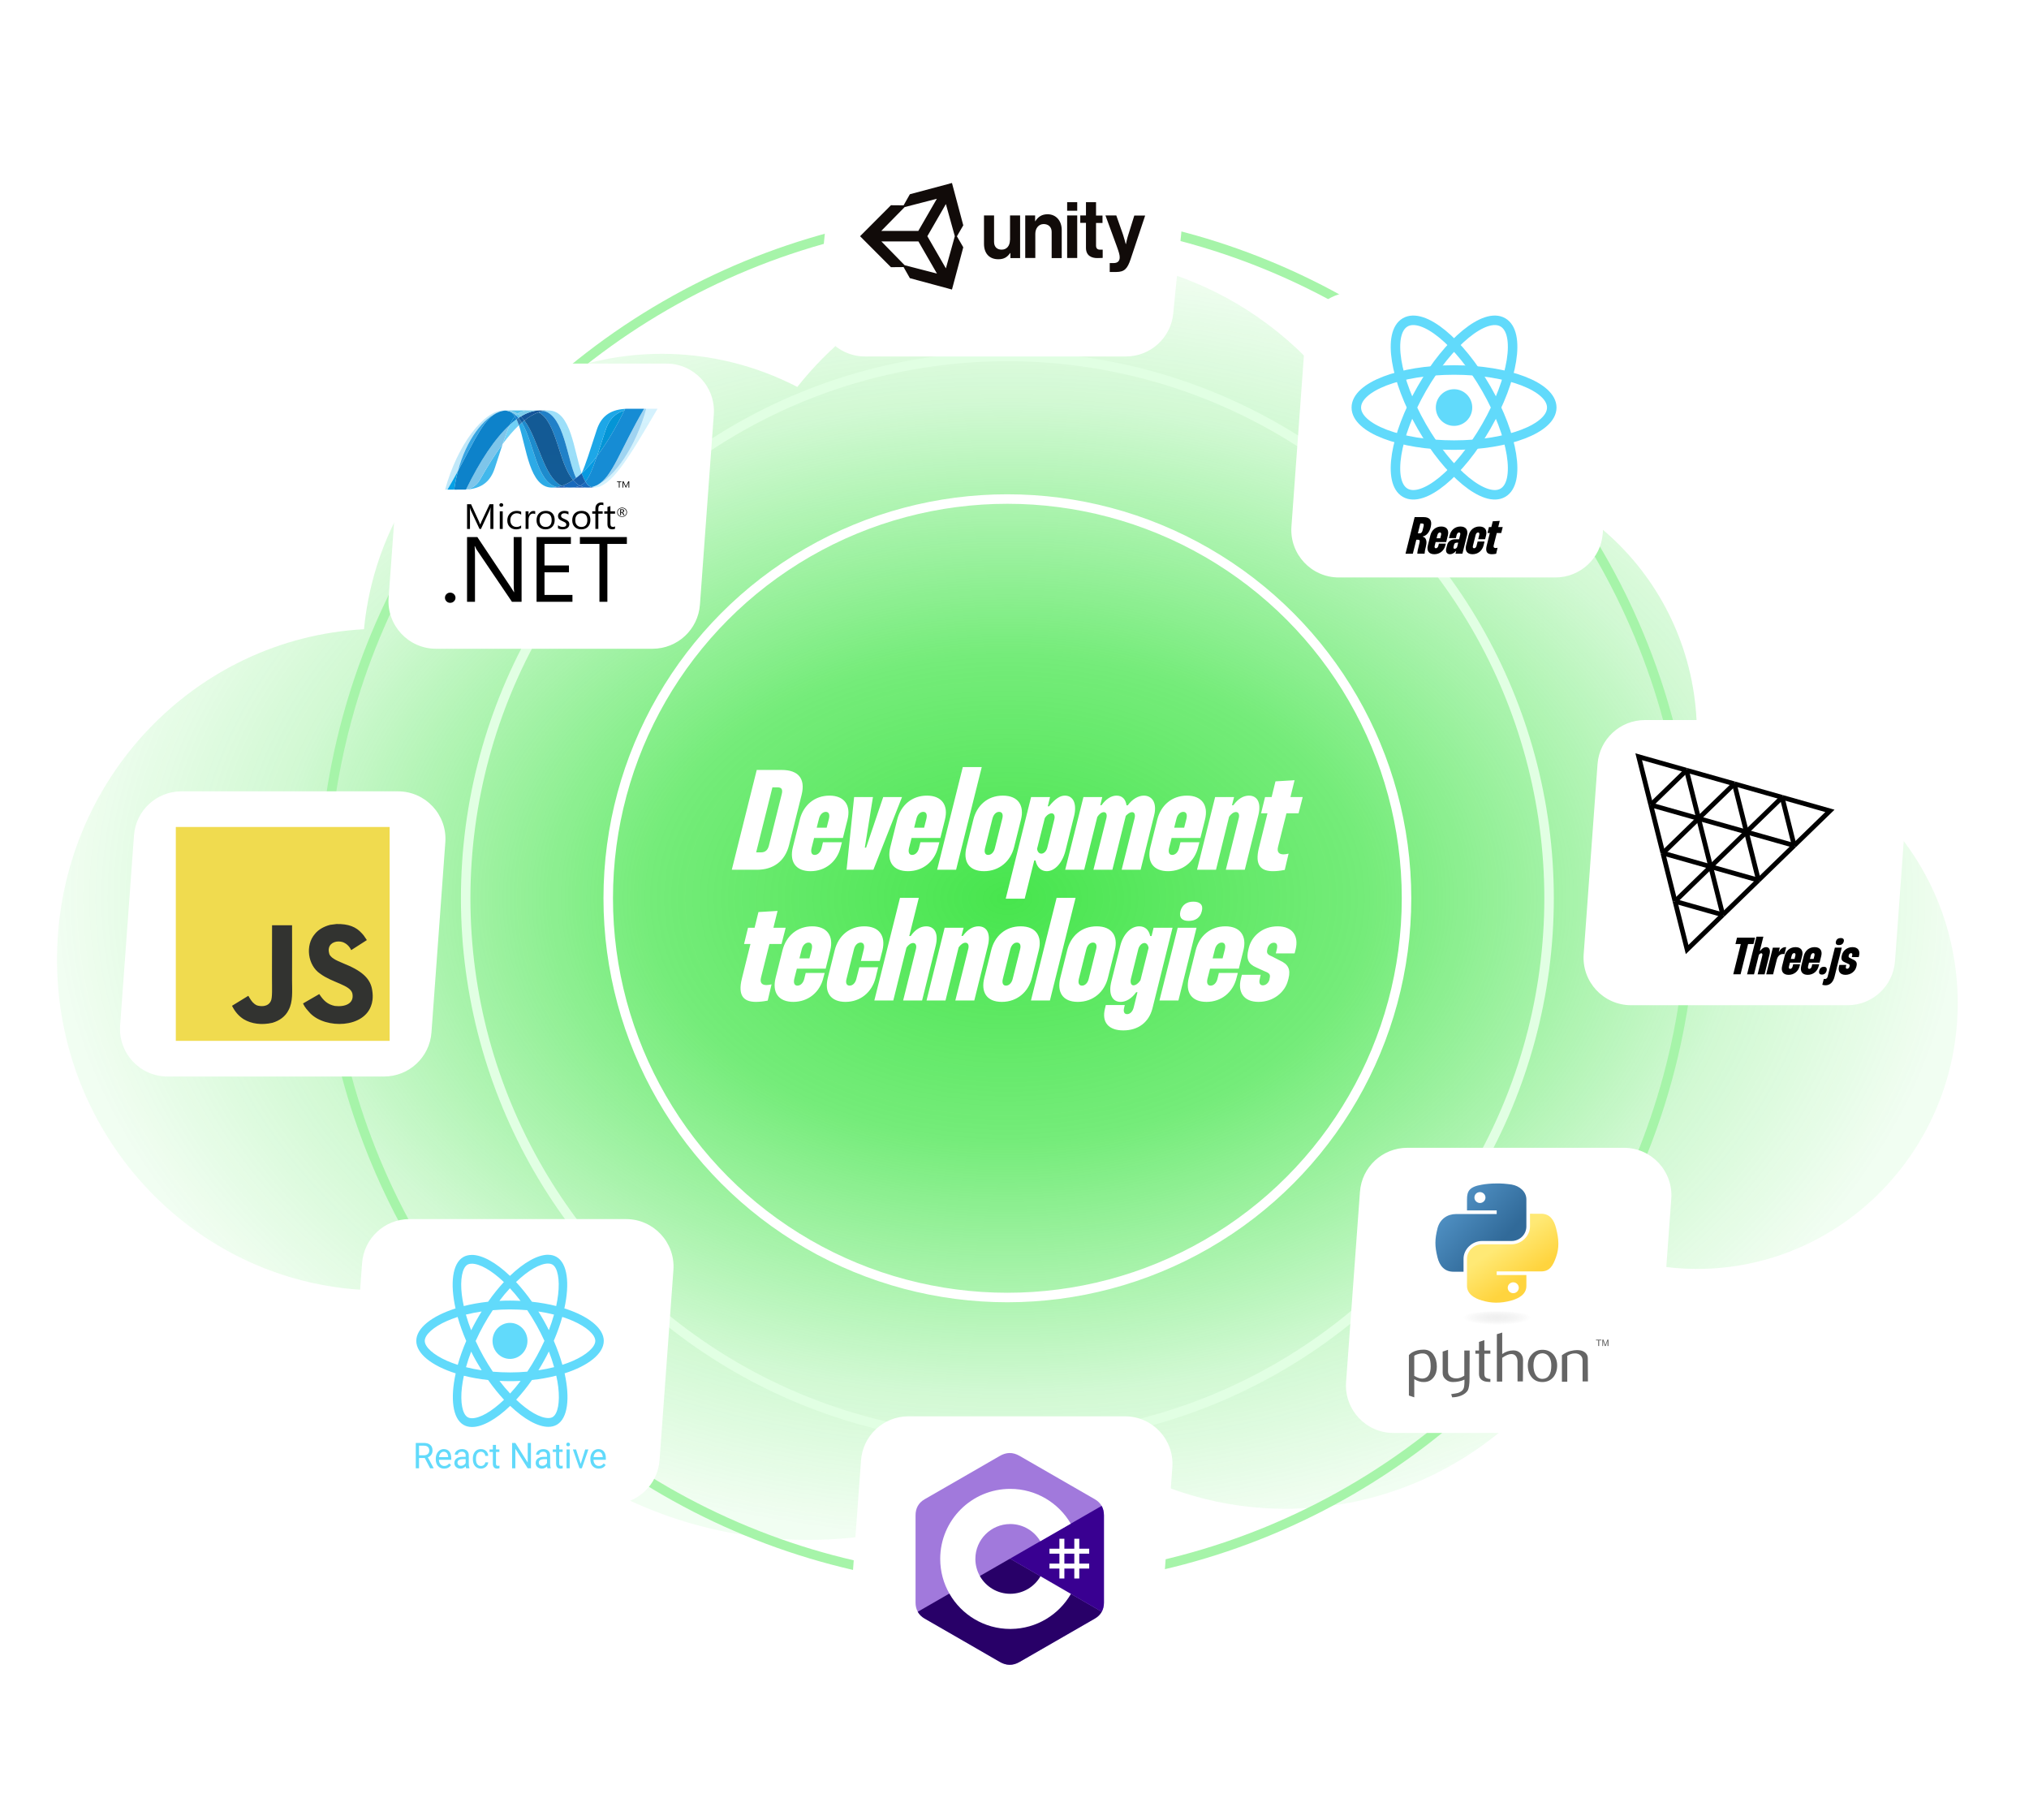 <svg width="854" height="766" viewBox="0 0 854 766" fill="none" xmlns="http://www.w3.org/2000/svg">
<path d="M714.224 310.186H714.161C714.161 309.734 714.224 309.283 714.224 308.831C714.224 247.24 665.28 197.258 604.827 197.258C597.049 197.258 589.461 198.097 582.189 199.709C560.499 145.922 508.71 108 448.13 108C402.664 108 362.131 129.412 335.572 162.819C317.94 153.674 298.441 148.901 278.66 148.889C213.212 148.889 159.462 199.709 153.202 264.783C82.062 268.652 24.961 328.115 24.012 401.959C23.001 478.835 83.39 542.038 158.767 543.005C164.647 543.07 170.339 542.683 176.03 541.973C205.181 604.661 267.721 648 340.251 648C384.01 648 424.101 632.199 455.466 605.951C479.432 624.073 509.026 634.908 541.149 634.908C607.04 634.908 662.498 589.827 679.761 528.236C690.637 531.913 702.209 533.976 714.287 533.976C774.866 533.976 824 483.865 824 422.081C823.937 360.297 774.866 310.186 714.224 310.186Z" fill="url(#paint0_radial_1909_3654)"/>
<circle cx="424" cy="378" r="288" stroke="#A6F4A9" stroke-width="4"/>
<circle cx="424" cy="378" r="228" stroke="#E1FFE3" stroke-width="4"/>
<circle cx="424" cy="378" r="168" stroke="white" stroke-width="4"/>
<path d="M318.508 324H329.008C335.968 324 339.088 327.6 337.408 334.44L332.128 355.56C330.388 362.46 325.468 366 318.568 366H308.008L318.508 324ZM325.108 331.32L318.268 358.68H320.308C322.108 358.68 323.188 357.72 323.668 355.68L329.008 334.26C329.548 332.22 329.008 331.32 327.268 331.32H325.108ZM342.664 352.62L341.584 356.88C341.164 358.68 341.644 359.76 342.904 359.76C344.164 359.76 345.364 358.68 345.784 356.88L346.384 354.42H354.364L353.824 356.46C352.324 362.64 347.344 366.6 341.164 366.6C334.984 366.6 332.164 362.7 333.724 356.46L336.604 344.94C338.164 338.7 342.964 334.8 349.144 334.8C355.264 334.8 358.264 338.76 356.704 344.94L354.784 352.62H342.664ZM344.704 344.52L343.744 348.3H347.944L348.904 344.52C349.324 342.72 348.844 341.64 347.584 341.64C346.324 341.64 345.124 342.72 344.704 344.52ZM359.5 335.4H367.42L364 356.7H364.54L371.74 335.4H379.66L367.6 366H356.32L359.5 335.4ZM383.68 352.62L382.6 356.88C382.18 358.68 382.66 359.76 383.92 359.76C385.18 359.76 386.38 358.68 386.8 356.88L387.4 354.42H395.38L394.84 356.46C393.34 362.64 388.36 366.6 382.18 366.6C376 366.6 373.18 362.7 374.74 356.46L377.62 344.94C379.18 338.7 383.98 334.8 390.16 334.8C396.28 334.8 399.28 338.76 397.72 344.94L395.8 352.62H383.68ZM385.72 344.52L384.76 348.3H388.96L389.92 344.52C390.34 342.72 389.86 341.64 388.6 341.64C387.34 341.64 386.14 342.72 385.72 344.52ZM394.434 366L405.234 322.8H413.214L402.414 366H394.434ZM409.672 344.94C411.112 339 415.612 334.8 422.092 334.8C428.632 334.8 431.212 339.06 429.712 344.94L426.832 356.46C425.392 362.34 420.652 366.6 414.172 366.6C407.692 366.6 405.292 362.4 406.792 356.46L409.672 344.94ZM417.712 344.52L414.592 356.94C414.172 358.68 414.652 359.76 415.912 359.76C417.172 359.76 418.312 358.68 418.732 356.94L421.852 344.52C422.332 342.66 421.792 341.64 420.532 341.64C419.272 341.64 418.192 342.66 417.712 344.52ZM433.986 335.4H441.966L441.006 339.3H441.546C444.306 335.88 446.346 334.8 448.206 334.8C451.806 334.8 453.366 338.34 452.046 343.56L448.446 358.02C447.126 363.18 443.946 366.6 440.586 366.6C438.366 366.6 436.446 365.1 435.846 362.1H435.306L431.286 378.18H423.306L433.986 335.4ZM439.746 344.28L436.506 357.18C436.626 358.38 437.346 359.22 438.306 359.22C439.386 359.22 440.466 358.14 440.826 356.64L443.766 344.76C444.126 343.32 443.646 342.24 442.626 342.24C441.666 342.24 440.466 343.08 439.746 344.28ZM448.339 366L456.019 335.4H463.939L463.099 338.88L463.639 338.82C465.499 336.24 467.719 334.8 469.939 334.8C472.339 334.8 473.779 336.3 474.139 338.88H474.679C476.599 336.24 479.179 334.8 481.459 334.8C484.819 334.8 487.099 337.74 485.779 343.08L480.079 366H472.099L477.559 344.28C477.919 342.78 477.499 341.76 476.479 341.76C475.699 341.76 474.799 342.3 473.839 343.32C473.779 343.44 473.779 343.5 473.779 343.56L468.199 366H460.219L465.679 344.28C466.039 342.78 465.619 341.76 464.599 341.76C463.699 341.76 462.619 342.54 461.839 343.8L456.319 366H448.339ZM493.133 352.62L492.053 356.88C491.633 358.68 492.113 359.76 493.373 359.76C494.633 359.76 495.833 358.68 496.253 356.88L496.853 354.42H504.833L504.293 356.46C502.793 362.64 497.813 366.6 491.633 366.6C485.453 366.6 482.633 362.7 484.193 356.46L487.073 344.94C488.633 338.7 493.433 334.8 499.613 334.8C505.733 334.8 508.733 338.76 507.173 344.94L505.253 352.62H493.133ZM495.173 344.52L494.213 348.3H498.413L499.373 344.52C499.793 342.72 499.313 341.64 498.053 341.64C496.793 341.64 495.593 342.72 495.173 344.52ZM503.827 366L511.447 335.4H519.427L518.527 338.88L519.127 338.82C521.047 336.18 523.327 334.8 525.667 334.8C528.967 334.8 531.007 337.5 529.627 343.08L523.927 366H515.947L521.407 344.22C521.767 342.72 521.287 341.7 520.207 341.7C519.247 341.7 518.167 342.48 517.327 343.68L511.807 366H503.827ZM530.784 342.24L532.464 335.4H535.224L536.844 328.8L544.884 328.32L543.144 335.4H548.304L546.564 342.24H541.464L537.924 356.34C537.324 358.74 538.524 359.52 540.204 359.52C540.804 359.52 541.584 359.4 542.364 359.22L540.744 366.06C538.944 366.42 537.264 366.6 535.824 366.6C530.784 366.6 528.024 364.2 529.884 356.76L533.484 342.24H530.784ZM313.167 397.24L314.847 390.4H317.607L319.227 383.8L327.267 383.32L325.527 390.4H330.687L328.947 397.24H323.847L320.307 411.34C319.707 413.74 320.907 414.52 322.587 414.52C323.187 414.52 323.967 414.4 324.747 414.22L323.127 421.06C321.327 421.42 319.647 421.6 318.207 421.6C313.167 421.6 310.407 419.2 312.267 411.76L315.867 397.24H313.167ZM335.399 407.62L334.319 411.88C333.899 413.68 334.379 414.76 335.639 414.76C336.899 414.76 338.099 413.68 338.519 411.88L339.119 409.42H347.099L346.559 411.46C345.059 417.64 340.079 421.6 333.899 421.6C327.719 421.6 324.899 417.7 326.459 411.46L329.339 399.94C330.899 393.7 335.699 389.8 341.879 389.8C347.999 389.8 350.999 393.76 349.439 399.94L347.519 407.62H335.399ZM337.439 399.52L336.479 403.3H340.679L341.639 399.52C342.059 397.72 341.579 396.64 340.319 396.64C339.059 396.64 337.859 397.72 337.439 399.52ZM359.413 399.52L356.293 411.94C355.813 413.68 356.353 414.76 357.613 414.76C358.873 414.76 360.013 413.68 360.433 411.94L361.693 407.02H369.613L368.533 411.46C366.973 417.64 362.053 421.6 355.873 421.6C349.693 421.6 346.873 417.7 348.433 411.46L351.313 399.94C352.873 393.7 357.613 389.8 363.793 389.8C369.973 389.8 372.913 393.76 371.413 399.94L370.273 404.38H362.353L363.553 399.52C363.973 397.72 363.493 396.64 362.233 396.64C360.973 396.64 359.833 397.72 359.413 399.52ZM368.007 421L378.807 377.8H386.727L382.707 393.88H383.307C385.167 391.18 387.447 389.8 389.847 389.8C393.147 389.8 395.187 392.5 393.807 398.08L388.107 421H380.127L385.527 399.34C385.887 397.84 385.407 396.82 384.327 396.82C383.367 396.82 382.287 397.6 381.507 398.8L375.987 421H368.007ZM389.98 421L397.6 390.4H405.58L404.68 393.88L405.28 393.82C407.2 391.18 409.48 389.8 411.82 389.8C415.12 389.8 417.16 392.5 415.78 398.08L410.08 421H402.1L407.56 399.22C407.92 397.72 407.44 396.7 406.36 396.7C405.4 396.7 404.32 397.48 403.48 398.68L397.96 421H389.98ZM417.172 399.94C418.612 394 423.112 389.8 429.592 389.8C436.132 389.8 438.712 394.06 437.212 399.94L434.332 411.46C432.892 417.34 428.152 421.6 421.672 421.6C415.192 421.6 412.792 417.4 414.292 411.46L417.172 399.94ZM425.212 399.52L422.092 411.94C421.672 413.68 422.152 414.76 423.412 414.76C424.672 414.76 425.812 413.68 426.232 411.94L429.352 399.52C429.832 397.66 429.292 396.64 428.032 396.64C426.772 396.64 425.692 397.66 425.212 399.52ZM433.926 421L444.726 377.8H452.706L441.906 421H433.926ZM449.164 399.94C450.604 394 455.104 389.8 461.584 389.8C468.124 389.8 470.704 394.06 469.204 399.94L466.324 411.46C464.884 417.34 460.144 421.6 453.664 421.6C447.184 421.6 444.784 417.4 446.284 411.46L449.164 399.94ZM457.204 399.52L454.084 411.94C453.664 413.68 454.144 414.76 455.404 414.76C456.664 414.76 457.804 413.68 458.224 411.94L461.344 399.52C461.824 397.66 461.284 396.64 460.024 396.64C458.764 396.64 457.684 397.66 457.204 399.52ZM493.518 390.4L485.058 424.36C483.558 430.18 479.058 433.6 472.818 433.6C466.518 433.6 463.638 430.12 465.078 424.42L465.438 422.92H473.418L473.178 423.94C472.698 425.68 473.178 426.76 474.378 426.76C475.638 426.76 476.778 425.68 477.198 423.82L478.758 417.52H478.218C476.358 420.16 473.958 421.6 471.678 421.6C468.018 421.6 466.458 418.18 467.778 412.96L471.498 398.08C472.758 393.04 475.938 389.8 479.538 389.8C481.818 389.8 483.558 391.18 484.098 393.88H484.698L485.538 390.4H493.518ZM483.438 398.92C483.258 397.66 482.598 396.82 481.698 396.82C480.618 396.82 479.538 397.9 479.118 399.34L475.998 411.88C475.638 413.44 476.058 414.64 477.078 414.64C478.038 414.64 479.238 413.74 480.018 412.48L483.438 398.92ZM496.833 383.44C497.553 380.74 499.533 379.42 502.293 379.42C505.113 379.42 506.553 380.8 505.833 383.44C505.173 386.2 503.133 387.52 500.313 387.52C497.553 387.52 496.173 386.2 496.833 383.44ZM495.693 390.4H503.613L495.993 421H488.013L495.693 390.4ZM509.305 407.62L508.225 411.88C507.805 413.68 508.285 414.76 509.545 414.76C510.805 414.76 512.005 413.68 512.425 411.88L513.025 409.42H521.005L520.465 411.46C518.965 417.64 513.985 421.6 507.805 421.6C501.625 421.6 498.805 417.7 500.365 411.46L503.245 399.94C504.805 393.7 509.605 389.8 515.785 389.8C521.905 389.8 524.905 393.76 523.345 399.94L521.425 407.62H509.305ZM511.345 399.52L510.385 403.3H514.585L515.545 399.52C515.965 397.72 515.485 396.64 514.225 396.64C512.965 396.64 511.765 397.72 511.345 399.52ZM544.899 401.2H536.979L537.399 399.52C537.819 397.72 537.459 396.7 536.139 396.7C534.939 396.7 533.859 397.66 533.439 399.22V399.34C533.019 401.02 533.379 401.68 535.359 402.46L538.719 404.2C542.079 405.7 543.339 407.74 542.319 411.82L542.079 412.66C540.879 417.4 536.079 421.6 529.719 421.6C523.359 421.6 520.899 417.4 522.279 411.82L522.699 410.2H530.619L530.259 411.82C529.779 413.56 530.259 414.64 531.519 414.64C532.779 414.64 533.979 413.62 534.339 412.12V411.94C534.819 410.14 534.459 409.54 532.239 408.7L528.699 407.08C525.399 405.64 524.439 403.54 525.459 399.52L525.639 398.8C526.839 393.94 531.399 389.8 537.759 389.8C544.119 389.8 546.699 394 545.319 399.52L544.899 401.2Z" fill="white"/>
<g filter="url(#filter0_d_1909_3654)">
<path d="M362.398 614.546C363.16 604.092 371.863 596 382.345 596H473.489C485.107 596 494.281 605.867 493.436 617.454L487.602 697.454C486.84 707.908 478.137 716 467.655 716H376.511C364.893 716 355.719 706.133 356.564 694.546L362.398 614.546Z" fill="white"/>
</g>
<g clip-path="url(#clip0_1909_3654)">
<path d="M464.644 637.642C464.644 636.144 464.323 634.82 463.675 633.684C463.039 632.566 462.085 631.63 460.806 630.889C450.25 624.803 439.683 618.735 429.13 612.642C426.285 611 423.526 611.06 420.702 612.726C416.5 615.204 395.463 627.255 389.194 630.886C386.612 632.38 385.356 634.667 385.356 637.64C385.352 649.88 385.356 662.12 385.352 674.36C385.352 675.825 385.659 677.124 386.279 678.243C386.916 679.394 387.882 680.357 389.191 681.114C395.46 684.745 416.5 696.795 420.701 699.274C423.526 700.94 426.285 701 429.131 699.357C439.684 693.264 450.252 687.197 460.81 681.11C462.118 680.353 463.085 679.39 463.722 678.24C464.34 677.121 464.649 675.822 464.649 674.357C464.649 674.357 464.649 649.883 464.644 637.642Z" fill="#A179DC"/>
<path d="M425.12 655.881L386.277 678.243C386.914 679.394 387.881 680.357 389.189 681.114C395.459 684.745 416.499 696.795 420.699 699.274C423.525 700.94 426.283 701 429.129 699.357C439.683 693.264 450.25 687.197 460.808 681.11C462.117 680.353 463.084 679.39 463.72 678.24L425.12 655.881Z" fill="#280068"/>
<path d="M464.644 637.642C464.644 636.144 464.323 634.82 463.675 633.684L425.121 655.881L463.722 678.24C464.34 677.121 464.648 675.822 464.648 674.357C464.648 674.357 464.648 649.883 464.644 637.642Z" fill="#390091"/>
<path d="M447.991 647.521V651.701H452.172V647.521H454.262V651.701H458.442V653.791H454.262V657.971H458.442V660.061H454.262V664.241H452.172V660.061H447.991V664.241H445.901V660.061H441.721V657.971H445.901V653.791H441.721V651.701H445.901V647.521H447.991ZM452.172 653.791H447.991V657.971H452.172V653.791Z" fill="white"/>
<path d="M425.207 626.528C436.111 626.528 445.631 632.449 450.73 641.25L450.68 641.166L437.851 648.552C435.324 644.273 430.69 641.385 425.375 641.325L425.207 641.324C417.102 641.324 410.53 647.895 410.53 656C410.528 658.554 411.195 661.065 412.466 663.281C414.996 667.697 419.752 670.675 425.207 670.675C430.697 670.675 435.48 667.659 437.997 663.196L437.936 663.303L450.745 670.723C445.702 679.45 436.313 685.352 425.536 685.47L425.207 685.472C414.269 685.472 404.723 679.514 399.636 670.666C397.153 666.347 395.732 661.34 395.732 656C395.732 639.723 408.928 626.528 425.207 626.528L425.207 626.528Z" fill="white"/>
</g>
<g filter="url(#filter1_d_1909_3654)">
<path d="M152.398 531.546C153.16 521.092 161.863 513 172.345 513H263.489C275.107 513 284.281 522.867 283.436 534.454L277.602 614.454C276.84 624.908 268.137 633 257.655 633H166.511C154.893 633 145.719 623.133 146.564 611.546L152.398 531.546Z" fill="white"/>
</g>
<path d="M254.128 564.252C254.128 558.86 247.581 553.75 237.544 550.581C239.86 540.029 238.831 531.634 234.294 528.946C233.249 528.315 232.026 528.017 230.691 528.017V531.716C231.431 531.716 232.026 531.866 232.525 532.148C234.713 533.442 235.662 538.37 234.922 544.708C234.745 546.267 234.455 547.91 234.102 549.585C230.949 548.789 227.506 548.175 223.887 547.777C221.716 544.708 219.464 541.92 217.196 539.481C222.439 534.454 227.362 531.7 230.708 531.7V528C226.284 528 220.493 531.252 214.638 536.893C208.783 531.285 202.992 528.066 198.569 528.066V531.766C201.899 531.766 206.837 534.504 212.081 539.498C209.829 541.937 207.577 544.708 205.437 547.777C201.802 548.175 198.36 548.789 195.207 549.602C194.837 547.943 194.564 546.333 194.37 544.79C193.615 538.453 194.547 533.525 196.719 532.214C197.201 531.916 197.829 531.783 198.569 531.783V528.083C197.218 528.083 195.995 528.382 194.934 529.012C190.414 531.7 189.4 540.079 191.732 550.598C181.727 553.783 175.213 558.877 175.213 564.252C175.213 569.645 181.76 574.755 191.797 577.923C189.48 588.476 190.51 596.871 195.046 599.559C196.092 600.189 197.314 600.488 198.665 600.488C203.089 600.488 208.88 597.236 214.735 591.595C220.59 597.203 226.381 600.422 230.804 600.422C232.155 600.422 233.377 600.123 234.439 599.492C238.959 596.804 239.973 588.426 237.64 577.907C247.613 574.738 254.128 569.628 254.128 564.252ZM233.185 553.186C232.589 555.326 231.85 557.533 231.013 559.739C230.354 558.412 229.662 557.085 228.906 555.757C228.166 554.43 227.378 553.136 226.589 551.875C228.873 552.223 231.077 552.655 233.185 553.186ZM225.817 570.856C224.563 573.096 223.276 575.219 221.941 577.194C219.544 577.409 217.115 577.525 214.67 577.525C212.241 577.525 209.812 577.409 207.432 577.21C206.097 575.236 204.794 573.129 203.539 570.905C202.317 568.732 201.207 566.525 200.193 564.302C201.191 562.079 202.317 559.855 203.523 557.682C204.778 555.442 206.064 553.318 207.4 551.344C209.797 551.128 212.225 551.012 214.67 551.012C217.099 551.012 219.528 551.128 221.909 551.328C223.244 553.302 224.547 555.409 225.801 557.632C227.024 559.806 228.134 562.012 229.147 564.236C228.134 566.459 227.024 568.682 225.817 570.856ZM231.013 568.699C231.857 570.861 232.598 573.065 233.233 575.302C231.125 575.833 228.906 576.281 226.606 576.629C227.394 575.352 228.182 574.041 228.922 572.697C229.662 571.37 230.354 570.026 231.013 568.699ZM214.702 586.402C213.206 584.809 211.71 583.034 210.231 581.093C211.678 581.159 213.158 581.209 214.654 581.209C216.166 581.209 217.662 581.176 219.126 581.093C217.745 582.943 216.269 584.716 214.702 586.402ZM202.735 576.629C200.451 576.281 198.247 575.85 196.14 575.319C196.735 573.178 197.475 570.972 198.311 568.765C198.971 570.092 199.663 571.42 200.418 572.747C201.175 574.074 201.947 575.368 202.735 576.629ZM214.622 542.103C216.118 543.695 217.614 545.471 219.094 547.412C217.646 547.346 216.166 547.296 214.67 547.296C213.158 547.296 211.662 547.329 210.199 547.412C211.579 545.561 213.056 543.789 214.622 542.103ZM202.719 551.875C201.931 553.153 201.143 554.463 200.403 555.807C199.663 557.134 198.971 558.462 198.311 559.789C197.467 557.627 196.726 555.423 196.092 553.186C198.199 552.671 200.418 552.223 202.719 551.875ZM188.162 572.647C182.467 570.142 178.784 566.857 178.784 564.252C178.784 561.647 182.467 558.346 188.162 555.857C189.545 555.243 191.057 554.696 192.617 554.181C193.534 557.433 194.741 560.818 196.236 564.285C194.757 567.737 193.566 571.104 192.665 574.34C191.073 573.825 189.561 573.261 188.162 572.647ZM196.816 596.357C194.628 595.063 193.679 590.135 194.419 583.797C194.596 582.237 194.885 580.595 195.239 578.919C198.392 579.715 201.834 580.329 205.453 580.727C207.625 583.797 209.877 586.584 212.145 589.023C206.901 594.05 201.979 596.804 198.633 596.804C197.909 596.788 197.298 596.639 196.816 596.357ZM234.97 583.714C235.726 590.052 234.793 594.979 232.621 596.29C232.139 596.589 231.512 596.722 230.772 596.722C227.442 596.722 222.504 593.984 217.26 588.99C219.512 586.551 221.764 583.78 223.903 580.711C227.539 580.313 230.981 579.699 234.134 578.886C234.504 580.562 234.793 582.171 234.97 583.714ZM241.163 572.647C239.779 573.261 238.267 573.809 236.707 574.323C235.79 571.071 234.584 567.687 233.088 564.219C234.568 560.768 235.758 557.4 236.659 554.165C238.252 554.679 239.763 555.243 241.179 555.857C246.873 558.362 250.557 561.647 250.557 564.252C250.541 566.857 246.857 570.159 241.163 572.647Z" fill="#61DAFB"/>
<path d="M214.654 571.835C218.714 571.835 222.005 568.44 222.005 564.252C222.005 560.065 218.714 556.67 214.654 556.67C210.594 556.67 207.303 560.065 207.303 564.252C207.303 568.44 210.594 571.835 214.654 571.835ZM178.796 613.543H176.369V617.853H175V607.198H178.42C179.584 607.198 180.478 607.471 181.102 608.018C181.731 608.564 182.046 609.359 182.046 610.403C182.046 611.067 181.871 611.645 181.521 612.138C181.175 612.631 180.693 612.999 180.073 613.243L182.5 617.766V617.853H181.038L178.796 613.543ZM176.369 612.394H178.463C179.139 612.394 179.676 612.213 180.073 611.852C180.475 611.491 180.676 611.008 180.676 610.403C180.676 609.745 180.485 609.24 180.102 608.888C179.723 608.537 179.174 608.359 178.455 608.354H176.369V612.394ZM186.942 618C185.901 618 185.054 617.649 184.401 616.946C183.749 616.238 183.422 615.294 183.422 614.114V613.865C183.422 613.079 183.566 612.379 183.855 611.765C184.148 611.145 184.555 610.662 185.075 610.315C185.6 609.964 186.168 609.788 186.778 609.788C187.776 609.788 188.552 610.127 189.105 610.806C189.659 611.484 189.936 612.455 189.936 613.718V614.282H184.735C184.754 615.063 184.974 615.695 185.395 616.178C185.82 616.656 186.36 616.895 187.012 616.895C187.476 616.895 187.869 616.797 188.19 616.602C188.512 616.407 188.793 616.148 189.035 615.826L189.836 616.47C189.193 617.49 188.228 618 186.942 618ZM186.778 610.901C186.248 610.901 185.804 611.101 185.444 611.501C185.085 611.896 184.863 612.452 184.777 613.17H188.623V613.067C188.585 612.379 188.406 611.847 188.084 611.472C187.762 611.091 187.327 610.901 186.778 610.901ZM196.201 617.853C196.125 617.697 196.064 617.419 196.016 617.019C195.406 617.673 194.678 618 193.831 618C193.074 618 192.452 617.78 191.965 617.341C191.483 616.897 191.241 616.336 191.241 615.658C191.241 614.834 191.544 614.194 192.149 613.741C192.759 613.282 193.616 613.052 194.718 613.052H195.995V612.431C195.995 611.957 195.858 611.581 195.584 611.303C195.309 611.02 194.905 610.879 194.37 610.879C193.902 610.879 193.509 611.001 193.193 611.245C192.876 611.489 192.717 611.784 192.717 612.13H191.397C191.397 611.735 191.532 611.355 191.802 610.988C192.076 610.618 192.445 610.325 192.909 610.11C193.377 609.896 193.89 609.788 194.448 609.788C195.333 609.788 196.026 610.018 196.527 610.476C197.029 610.93 197.289 611.557 197.308 612.357V616.002C197.308 616.729 197.398 617.307 197.577 617.736V617.853H196.201ZM194.023 616.822C194.434 616.822 194.824 616.712 195.193 616.492C195.562 616.273 195.829 615.987 195.995 615.636V614.011H194.966C193.358 614.011 192.554 614.497 192.554 615.468C192.554 615.892 192.691 616.224 192.965 616.463C193.24 616.702 193.592 616.822 194.023 616.822ZM202.445 616.895C202.913 616.895 203.322 616.748 203.672 616.456C204.022 616.163 204.216 615.797 204.254 615.358H205.496C205.472 615.811 205.321 616.243 205.042 616.653C204.763 617.063 204.389 617.39 203.92 617.634C203.457 617.878 202.965 618 202.445 618C201.399 618 200.567 617.641 199.947 616.924C199.332 616.202 199.025 615.216 199.025 613.967V613.741C199.025 612.97 199.162 612.284 199.436 611.684C199.711 611.084 200.103 610.618 200.614 610.286C201.13 609.954 201.738 609.788 202.438 609.788C203.299 609.788 204.013 610.054 204.581 610.586C205.153 611.118 205.458 611.808 205.496 612.657H204.254C204.216 612.145 204.027 611.725 203.686 611.398C203.351 611.067 202.934 610.901 202.438 610.901C201.771 610.901 201.253 611.149 200.884 611.647C200.52 612.14 200.337 612.855 200.337 613.792V614.048C200.337 614.96 200.52 615.663 200.884 616.155C201.248 616.648 201.769 616.895 202.445 616.895ZM208.752 608.018V609.935H210.186V610.981H208.752V615.892C208.752 616.209 208.817 616.448 208.944 616.609C209.072 616.765 209.29 616.844 209.597 616.844C209.748 616.844 209.956 616.814 210.221 616.756V617.853C209.876 617.951 209.54 618 209.214 618C208.627 618 208.185 617.817 207.887 617.451C207.589 617.085 207.44 616.565 207.44 615.892V610.981H206.042V609.935H207.44V608.018H208.752ZM223.475 617.853H222.106L216.905 609.642V617.853H215.536V607.198H216.905L222.12 615.446V607.198H223.475V617.853ZM230.429 617.853C230.353 617.697 230.291 617.419 230.244 617.019C229.634 617.673 228.906 618 228.059 618C227.302 618 226.68 617.78 226.193 617.341C225.711 616.897 225.469 616.336 225.469 615.658C225.469 614.834 225.772 614.194 226.377 613.741C226.987 613.282 227.844 613.052 228.946 613.052H230.223V612.431C230.223 611.957 230.086 611.581 229.811 611.303C229.537 611.02 229.133 610.879 228.598 610.879C228.13 610.879 227.737 611.001 227.42 611.245C227.104 611.489 226.945 611.784 226.945 612.13H225.625C225.625 611.735 225.76 611.355 226.03 610.988C226.304 610.618 226.673 610.325 227.137 610.11C227.605 609.896 228.118 609.788 228.676 609.788C229.561 609.788 230.254 610.018 230.755 610.476C231.257 610.93 231.517 611.557 231.536 612.357V616.002C231.536 616.729 231.626 617.307 231.805 617.736V617.853H230.429ZM228.251 616.822C228.662 616.822 229.052 616.712 229.421 616.492C229.79 616.273 230.057 615.987 230.223 615.636V614.011H229.194C227.586 614.011 226.782 614.497 226.782 615.468C226.782 615.892 226.919 616.224 227.193 616.463C227.468 616.702 227.82 616.822 228.251 616.822ZM235.374 608.018V609.935H236.808V610.981H235.374V615.892C235.374 616.209 235.438 616.448 235.566 616.609C235.694 616.765 235.911 616.844 236.219 616.844C236.37 616.844 236.578 616.814 236.843 616.756V617.853C236.497 617.951 236.162 618 235.835 618C235.249 618 234.807 617.817 234.508 617.451C234.211 617.085 234.062 616.565 234.062 615.892V610.981H232.664V609.935H234.062V608.018H235.374ZM239.773 617.853H238.461V609.935H239.773V617.853ZM238.354 607.834C238.354 607.615 238.418 607.429 238.546 607.278C238.678 607.127 238.872 607.051 239.127 607.051C239.383 607.051 239.577 607.127 239.709 607.278C239.842 607.429 239.908 607.615 239.908 607.834C239.908 608.054 239.842 608.237 239.709 608.383C239.577 608.529 239.383 608.603 239.127 608.603C238.872 608.603 238.678 608.529 238.546 608.383C238.418 608.237 238.354 608.054 238.354 607.834ZM244.414 616.017L246.315 609.935H247.656L244.903 617.853H243.903L241.122 609.935H242.462L244.414 616.017ZM252.006 618C250.965 618 250.118 617.649 249.466 616.946C248.813 616.238 248.486 615.294 248.486 614.114V613.865C248.486 613.079 248.631 612.379 248.919 611.765C249.212 611.145 249.619 610.662 250.14 610.315C250.665 609.964 251.232 609.788 251.842 609.788C252.84 609.788 253.616 610.127 254.17 610.806C254.723 611.484 255 612.455 255 613.718V614.282H249.799C249.818 615.063 250.038 615.695 250.459 616.178C250.884 616.656 251.424 616.895 252.076 616.895C252.54 616.895 252.933 616.797 253.254 616.602C253.576 616.407 253.858 616.148 254.099 615.826L254.901 616.47C254.257 617.49 253.292 618 252.006 618ZM251.842 610.901C251.313 610.901 250.868 611.101 250.509 611.501C250.149 611.896 249.927 612.452 249.842 613.17H253.687V613.067C253.649 612.379 253.47 611.847 253.148 611.472C252.826 611.091 252.391 610.901 251.842 610.901Z" fill="#61DAFB"/>
<g filter="url(#filter2_d_1909_3654)">
<path d="M572.398 501.546C573.16 491.092 581.863 483 592.345 483H683.489C695.107 483 704.281 492.867 703.436 504.454L697.602 584.454C696.84 594.908 688.137 603 677.655 603H586.511C574.893 603 565.719 593.133 566.564 581.546L572.398 501.546Z" fill="white"/>
</g>
<g clip-path="url(#clip1_1909_3654)">
<path d="M602.171 574.946C602.171 571.378 601.109 569.598 598.981 569.532C598.117 569.47 597.321 569.659 596.522 569.915C595.855 570.105 595.459 570.36 595.258 570.553V578.959C596.586 579.788 597.782 580.171 598.848 580.105C601.041 579.911 602.171 578.193 602.171 574.946ZM604.764 575.074C604.764 576.858 604.364 578.321 603.435 579.532C602.438 580.871 601.109 581.572 599.316 581.572C597.987 581.634 596.659 581.189 595.262 580.36V588.004L593 587.238V570.232C593.4 569.787 593.864 569.404 594.397 569.087C595.726 568.324 597.39 567.941 599.247 567.941C600.976 567.941 602.369 568.642 603.302 569.981C604.296 571.444 604.764 573.034 604.764 575.074ZM618.519 580.105C618.519 582.524 618.253 584.18 617.788 585.074C617.255 585.964 616.326 586.731 614.929 587.303C613.733 587.748 612.538 588.004 611.205 588.004L610.806 586.665C612.203 586.475 613.132 586.282 613.665 586.154C614.727 585.771 615.527 585.264 615.922 584.498C616.253 583.925 616.387 582.779 616.387 581.123V580.55C614.86 581.25 613.196 581.568 611.537 581.568C610.406 581.568 609.408 581.25 608.613 580.55C607.684 579.85 607.215 578.894 607.215 577.748V568.769L609.473 568.007V577.051C609.473 578.007 609.804 578.77 610.47 579.281C611.137 579.791 611.932 580.043 612.994 580.043C614.057 580.043 615.123 579.66 616.318 578.897V568.32H618.576L618.519 580.105ZM627.291 581.506H626.56C625.296 581.506 624.302 581.189 623.567 580.616C622.836 580.043 622.505 579.215 622.505 578.197V569.663H620.978V568.32H622.505V564.69L624.763 563.928V568.32H627.287V569.659H624.763V578.065C624.763 578.894 624.96 579.466 625.429 579.784C625.829 580.039 626.426 580.229 627.291 580.295V581.506ZM640.981 581.312H638.723V572.968C638.723 572.14 638.526 571.378 638.126 570.805C637.661 570.105 636.995 569.787 636.131 569.787C635.069 569.787 633.805 570.298 632.278 571.378V581.378H630.021V561.443L632.278 560.743V569.787C633.74 568.769 635.271 568.258 636.995 568.258C638.19 568.258 639.123 568.642 639.919 569.404C640.65 570.166 641.05 571.122 641.05 572.272L640.981 581.312ZM652.943 574.563C652.943 573.224 652.676 572.078 652.147 571.188C651.481 570.105 650.552 569.532 649.155 569.47C646.695 569.598 645.431 571.316 645.431 574.563C645.431 576.092 645.698 577.303 646.227 578.321C646.893 579.594 647.887 580.233 649.219 580.233C651.679 580.167 652.943 578.321 652.943 574.563ZM655.402 574.563C655.402 576.475 654.869 578.131 653.876 579.404C652.745 580.805 651.15 581.568 649.223 581.568C647.228 581.568 645.702 580.867 644.571 579.404C643.574 578.131 643.045 576.537 643.045 574.563C643.045 572.717 643.578 571.188 644.704 569.977C645.9 568.638 647.362 568.003 649.223 568.003C651.085 568.003 652.612 568.642 653.807 569.977C654.869 571.25 655.402 572.779 655.402 574.563ZM668.362 581.312H666.104V572.523C666.104 571.567 665.773 570.805 665.175 570.294C664.578 569.783 663.778 569.466 662.716 569.532C661.654 569.532 660.588 569.915 659.659 570.55V581.44H657.401V570.294C658.665 569.404 659.861 568.765 660.992 568.51C662.054 568.255 662.918 568.127 663.717 568.127C664.251 568.127 664.78 568.189 665.244 568.255C666.108 568.444 666.839 568.827 667.372 569.338C667.97 569.911 668.301 570.677 668.301 571.502L668.362 581.312Z" fill="#656565"/>
<path d="M629.685 498.012C627.557 498.012 625.498 498.201 623.705 498.522C618.39 499.413 617.457 501.263 617.457 504.765V509.351H629.952V510.88H612.805C609.215 510.88 606.028 512.981 605.031 516.929C603.9 521.515 603.835 524.317 605.031 529.093C605.895 532.661 608.023 535.142 611.678 535.142H615.999V529.665C615.999 525.718 619.589 522.215 623.773 522.215H636.2C639.656 522.215 642.447 519.475 642.447 516.101V504.699C642.447 501.452 639.588 499.029 636.2 498.457C634.003 498.139 631.81 497.95 629.685 498.012ZM622.905 501.642C624.169 501.642 625.231 502.66 625.231 503.933C625.231 505.206 624.169 506.224 622.905 506.224C621.641 506.224 620.579 505.206 620.579 503.933C620.579 502.66 621.576 501.642 622.905 501.642Z" fill="url(#paint1_linear_1909_3654)"/>
<path d="M643.974 510.748V516.035C643.974 520.176 640.319 523.613 636.131 523.613H623.705C620.316 523.613 617.457 526.415 617.457 529.727V541.129C617.457 544.376 620.381 546.288 623.705 547.244C627.626 548.389 631.414 548.583 636.2 547.244C639.321 546.353 642.447 544.631 642.447 541.129V536.543H629.948V535.014H648.69C652.281 535.014 653.674 532.595 654.938 528.965C656.267 525.207 656.202 521.643 654.938 516.801C654.074 513.361 652.345 510.752 648.69 510.752L643.974 510.748ZM636.926 539.6C638.19 539.6 639.253 540.618 639.253 541.891C639.253 543.164 638.19 544.182 636.926 544.182C635.662 544.182 634.6 543.164 634.6 541.891C634.6 540.618 635.666 539.6 636.926 539.6Z" fill="url(#paint2_linear_1909_3654)"/>
<path d="M672.679 566.412H673.079V564.055H674.008V563.738H671.75V564.055H672.679V566.412ZM674.407 566.412H674.738V564.249L675.469 566.412H675.869L676.6 564.249V566.412H677V563.738H676.536L675.671 566.029L674.94 563.738H674.407V566.412Z" fill="#656565"/>
<path opacity="0.444" d="M646.829 554.949C646.829 556.667 639.321 558.068 630.081 558.068C620.841 558.068 613.334 556.667 613.334 554.949C613.334 553.231 620.841 551.83 630.081 551.83C639.321 551.83 646.829 553.227 646.829 554.949Z" fill="url(#paint3_radial_1909_3654)"/>
</g>
<g filter="url(#filter3_d_1909_3654)">
<path d="M56.398 351.546C57.16 341.092 65.863 333 76.345 333H167.489C179.107 333 188.281 342.867 187.436 354.454L181.602 434.454C180.84 444.908 172.137 453 161.655 453H70.511C58.893 453 49.719 443.133 50.564 431.546L56.398 351.546Z" fill="white"/>
</g>
<g clip-path="url(#clip2_1909_3654)">
<path d="M74 348H164V438H74V348Z" fill="#F0DB4F"/>
<path d="M156.635 416.535C155.977 412.429 153.299 408.981 145.368 405.764C142.613 404.498 139.542 403.591 138.627 401.504C138.302 400.289 138.259 399.605 138.464 398.869C139.055 396.482 141.903 395.738 144.162 396.422C145.616 396.91 146.994 398.03 147.824 399.818C151.708 397.303 151.699 397.32 154.411 395.592C153.419 394.052 152.888 393.342 152.238 392.684C149.902 390.074 146.72 388.731 141.63 388.834C140.748 388.945 139.859 389.065 138.978 389.176C136.437 389.818 134.016 391.152 132.595 392.94C128.335 397.774 129.55 406.235 134.734 409.717C139.842 413.55 147.344 414.422 148.303 418.007C149.235 422.396 145.077 423.816 140.945 423.311C137.9 422.678 136.206 421.129 134.375 418.315C131.004 420.265 131.004 420.265 127.539 422.259C128.361 424.055 129.225 424.868 130.602 426.425C137.121 433.038 153.436 432.713 156.362 422.703C156.481 422.361 157.269 420.068 156.635 416.535ZM122.928 389.364H114.51C114.51 396.636 114.476 403.856 114.476 411.128C114.476 415.757 114.715 420 113.962 421.3C112.73 423.858 109.539 423.542 108.085 423.046C106.605 422.318 105.852 421.283 104.98 419.82C104.74 419.401 104.56 419.076 104.5 419.05C102.216 420.445 99.941 421.848 97.656 423.242C98.794 425.578 100.471 427.605 102.618 428.923C105.826 430.848 110.138 431.438 114.647 430.403C117.581 429.547 120.113 427.777 121.44 425.082C123.356 421.548 122.945 417.271 122.928 412.54C122.971 404.823 122.928 397.106 122.928 389.364Z" fill="#323330"/>
</g>
<g filter="url(#filter4_d_1909_3654)">
<path d="M672.398 321.546C673.16 311.092 681.863 303 692.345 303H783.489C795.107 303 804.281 312.867 803.436 324.454L797.602 404.454C796.84 414.908 788.137 423 777.655 423H686.511C674.893 423 665.719 413.133 666.564 401.546L672.398 321.546Z" fill="white"/>
</g>
<path d="M738.695 394.578L738.035 397.262H735.769L732.601 409.978H729.521L732.689 397.262H730.445L731.105 394.578H738.695ZM735.338 410L739.298 394.16H742.202L740.728 400.056H740.948C741.63 399.066 742.466 398.56 743.346 398.56C744.556 398.56 745.304 399.55 744.798 401.596L742.708 410H739.782L741.762 402.058C741.894 401.508 741.718 401.134 741.322 401.134C740.97 401.134 740.574 401.42 740.288 401.86L738.264 410H735.338ZM749.115 398.78L748.675 400.496H748.763C749.423 399.352 750.325 398.56 751.491 398.56C751.601 398.56 751.711 398.56 751.799 398.582L751.095 401.486C750.919 401.464 750.721 401.442 750.545 401.442C749.071 401.442 748.213 402.388 747.817 403.95L746.299 410H743.395L746.189 398.78H749.115ZM753.374 405.094L752.978 406.656C752.824 407.316 753 407.712 753.462 407.712C753.924 407.712 754.364 407.316 754.518 406.656L754.738 405.754H757.664L757.466 406.502C756.916 408.768 755.09 410.22 752.824 410.22C750.558 410.22 749.524 408.79 750.096 406.502L751.152 402.278C751.724 399.99 753.484 398.56 755.75 398.56C757.994 398.56 759.094 400.012 758.522 402.278L757.818 405.094H753.374ZM754.122 402.124L753.77 403.51H755.31L755.662 402.124C755.816 401.464 755.64 401.068 755.178 401.068C754.716 401.068 754.276 401.464 754.122 402.124ZM761.409 405.094L761.013 406.656C760.859 407.316 761.035 407.712 761.497 407.712C761.959 407.712 762.399 407.316 762.553 406.656L762.773 405.754H765.699L765.501 406.502C764.951 408.768 763.125 410.22 760.859 410.22C758.593 410.22 757.559 408.79 758.131 406.502L759.187 402.278C759.759 399.99 761.519 398.56 763.785 398.56C766.029 398.56 767.129 400.012 766.557 402.278L765.853 405.094H761.409ZM762.157 402.124L761.805 403.51H763.345L763.697 402.124C763.851 401.464 763.675 401.068 763.213 401.068C762.751 401.068 762.311 401.464 762.157 402.124ZM765.706 408.46C765.97 407.404 766.652 406.832 767.664 406.832C768.654 406.832 769.072 407.426 768.808 408.482C768.544 409.538 767.84 410.11 766.85 410.11C765.838 410.11 765.442 409.538 765.706 408.46ZM772.735 396.206C772.977 395.194 773.747 394.732 774.737 394.732C775.749 394.732 776.277 395.216 776.035 396.206C775.771 397.24 775.023 397.702 774.011 397.702C772.999 397.702 772.493 397.24 772.735 396.206ZM772.163 410.968C771.547 413.432 770.139 414.62 768.335 414.62C767.917 414.62 767.455 414.554 766.993 414.4L767.631 411.914C767.785 411.958 767.939 411.98 768.071 411.98C768.621 411.98 769.083 411.672 769.237 411.012L772.295 398.758H775.199L772.163 410.968ZM782.324 402.74H779.42L779.574 402.124C779.728 401.464 779.596 401.09 779.112 401.09C778.672 401.09 778.276 401.442 778.122 402.014V402.058C777.968 402.674 778.1 402.916 778.826 403.202L780.058 403.84C781.29 404.39 781.752 405.138 781.378 406.634L781.29 406.942C780.85 408.68 779.09 410.22 776.758 410.22C774.426 410.22 773.524 408.68 774.03 406.634L774.184 406.04H777.088L776.956 406.634C776.78 407.272 776.956 407.668 777.418 407.668C777.88 407.668 778.32 407.294 778.452 406.744V406.678C778.628 406.018 778.496 405.798 777.682 405.49L776.384 404.896C775.174 404.368 774.822 403.598 775.196 402.124L775.262 401.86C775.702 400.078 777.374 398.56 779.706 398.56C782.038 398.56 782.984 400.1 782.478 402.124L782.324 402.74Z" fill="black"/>
<path d="M710.072 399.541L689.688 318.473L770.312 341.115" fill="white"/>
<path d="M720.027 364.697L725.12 384.975" stroke="black" stroke-width="2" stroke-miterlimit="10"/>
<path d="M740.143 370.395L720.027 364.697" stroke="black" stroke-width="2" stroke-miterlimit="10"/>
<path d="M725.121 384.975L740.144 370.395" stroke="black" stroke-width="2" stroke-miterlimit="10"/>
<path d="M725.122 384.975L705.006 379.277" stroke="black" stroke-width="2" stroke-miterlimit="10"/>
<path d="M705.006 379.277L710.099 399.568L725.122 384.975" stroke="black" stroke-width="2" stroke-miterlimit="10"/>
<path d="M705.006 379.277L720.029 364.697" stroke="black" stroke-width="2" stroke-miterlimit="10"/>
<path d="M720.027 364.697L735.064 350.104" stroke="black" stroke-width="2" stroke-miterlimit="10"/>
<path d="M735.064 350.104L750.088 335.525" stroke="black" stroke-width="2" stroke-miterlimit="10"/>
<path d="M729.973 329.827L735.065 350.104" stroke="black" stroke-width="2" stroke-miterlimit="10"/>
<path d="M735.065 350.104L714.936 344.42" stroke="black" stroke-width="2" stroke-miterlimit="10"/>
<path d="M714.936 344.42L720.028 364.697" stroke="black" stroke-width="2" stroke-miterlimit="10"/>
<path d="M720.028 364.697L699.912 359" stroke="black" stroke-width="2" stroke-miterlimit="10"/>
<path d="M699.912 359L705.005 379.277" stroke="black" stroke-width="2" stroke-miterlimit="10"/>
<path d="M694.82 338.723L699.913 359" stroke="black" stroke-width="2" stroke-miterlimit="10"/>
<path d="M714.936 344.42L694.82 338.723" stroke="black" stroke-width="2" stroke-miterlimit="10"/>
<path d="M699.912 359L714.935 344.42" stroke="black" stroke-width="2" stroke-miterlimit="10"/>
<path d="M714.936 344.407L729.972 329.827" stroke="black" stroke-width="2" stroke-miterlimit="10"/>
<path d="M729.973 329.827L709.844 324.13" stroke="black" stroke-width="2" stroke-miterlimit="10"/>
<path d="M709.844 324.13L714.937 344.407" stroke="black" stroke-width="2" stroke-miterlimit="10"/>
<path d="M694.819 338.723L689.727 318.432L709.843 324.13" stroke="black" stroke-width="2" stroke-miterlimit="10"/>
<path d="M694.82 338.723L709.843 324.13" stroke="black" stroke-width="2" stroke-miterlimit="10"/>
<path d="M755.181 355.802L770.204 341.222L750.088 335.525" stroke="black" stroke-width="2" stroke-miterlimit="10"/>
<path d="M750.088 335.525L755.181 355.802" stroke="black" stroke-width="2" stroke-miterlimit="10"/>
<path d="M755.18 355.802L735.064 350.104" stroke="black" stroke-width="2" stroke-miterlimit="10"/>
<path d="M735.064 350.104L740.144 370.395" stroke="black" stroke-width="2" stroke-miterlimit="10"/>
<path d="M740.145 370.395L755.181 355.802" stroke="black" stroke-width="2" stroke-miterlimit="10"/>
<path d="M750.089 335.525L729.973 329.827" stroke="black" stroke-width="2" stroke-miterlimit="10"/>
<g filter="url(#filter5_d_1909_3654)">
<path d="M549.398 141.546C550.16 131.092 558.863 123 569.345 123H660.489C672.107 123 681.281 132.867 680.436 144.454L674.602 224.454C673.84 234.908 665.137 243 654.655 243H563.511C551.893 243 542.719 233.133 543.564 221.546L549.398 141.546Z" fill="white"/>
</g>
<path d="M595.421 217.6H599.205C601.757 217.6 602.879 218.986 602.197 221.714L602.131 222C601.559 224.288 600.063 225.564 598.941 225.674L598.897 225.894C599.931 226.004 600.789 227.412 600.217 229.656L600.173 229.876C599.843 231.196 599.645 232.142 599.601 233H596.543C596.565 232.076 596.807 231.042 597.115 229.854L597.489 228.27C597.687 227.478 597.511 227.126 596.851 227.126H596.125L594.651 233.022H591.571L595.421 217.6ZM597.819 220.284L596.785 224.442H597.489C598.171 224.442 598.567 223.98 598.743 223.232L599.183 221.45C599.381 220.636 599.205 220.284 598.545 220.284H597.819ZM604.256 228.094L603.86 229.656C603.706 230.316 603.882 230.712 604.344 230.712C604.806 230.712 605.246 230.316 605.4 229.656L605.62 228.754H608.546L608.348 229.502C607.798 231.768 605.972 233.22 603.706 233.22C601.44 233.22 600.406 231.79 600.978 229.502L602.034 225.278C602.606 222.99 604.366 221.56 606.632 221.56C608.876 221.56 609.976 223.012 609.404 225.278L608.7 228.094H604.256ZM605.004 225.124L604.652 226.51H606.192L606.544 225.124C606.698 224.464 606.522 224.068 606.06 224.068C605.598 224.068 605.158 224.464 605.004 225.124ZM614.579 225.102C614.755 224.464 614.579 224.068 614.117 224.068C613.677 224.068 613.281 224.464 613.105 225.102L612.775 226.444H609.849L610.157 225.278C610.707 222.99 612.445 221.56 614.711 221.56C616.955 221.56 618.033 223.012 617.461 225.278L615.525 233H612.599L612.885 231.9H612.797C612.005 232.78 611.147 233.22 610.311 233.22C609.013 233.22 608.353 232.23 608.727 230.778L609.079 229.348C609.431 227.896 610.773 226.928 612.445 226.928H614.117L614.579 225.102ZM613.281 230.272L613.765 228.358H613.259C612.577 228.358 612.159 228.622 612.027 229.172L611.785 230.14C611.675 230.624 611.829 230.932 612.247 230.932C612.621 230.932 613.017 230.69 613.281 230.272ZM621.096 225.124L619.952 229.678C619.776 230.316 619.974 230.712 620.436 230.712C620.898 230.712 621.316 230.316 621.47 229.678L621.932 227.874H624.836L624.44 229.502C623.868 231.768 622.064 233.22 619.798 233.22C617.532 233.22 616.498 231.79 617.07 229.502L618.126 225.278C618.698 222.99 620.436 221.56 622.702 221.56C624.968 221.56 626.046 223.012 625.496 225.278L625.078 226.906H622.174L622.614 225.124C622.768 224.464 622.592 224.068 622.13 224.068C621.668 224.068 621.25 224.464 621.096 225.124ZM626.075 224.288L626.691 221.78H627.703L628.297 219.36L631.245 219.184L630.607 221.78H632.499L631.861 224.288H629.991L628.693 229.458C628.473 230.338 628.913 230.624 629.529 230.624C629.749 230.624 630.035 230.58 630.321 230.514L629.727 233.022C629.067 233.154 628.451 233.22 627.923 233.22C626.075 233.22 625.063 232.34 625.745 229.612L627.065 224.288H626.075Z" fill="black"/>
<path d="M611.999 179.214C616.233 179.214 619.664 175.76 619.664 171.5C619.664 167.24 616.233 163.786 611.999 163.786C607.766 163.786 604.334 167.24 604.334 171.5C604.334 175.76 607.766 179.214 611.999 179.214Z" fill="#61DAFB"/>
<path d="M612.002 187.304C634.717 187.304 653.132 180.228 653.132 171.5C653.132 162.772 634.717 155.696 612.002 155.696C589.286 155.696 570.871 162.772 570.871 171.5C570.871 180.228 589.286 187.304 612.002 187.304Z" stroke="#61DAFB" stroke-width="4"/>
<path d="M598.402 179.402C609.759 199.199 625.056 211.71 632.567 207.346C640.078 202.981 636.96 183.395 625.602 163.598C614.244 143.801 598.948 131.29 591.437 135.655C583.925 140.019 587.044 159.605 598.402 179.402Z" stroke="#61DAFB" stroke-width="4"/>
<path d="M598.4 163.598C587.042 183.395 583.924 202.981 591.435 207.346C598.946 211.71 614.243 199.199 625.601 179.402C636.959 159.605 640.077 140.019 632.566 135.655C625.054 131.29 609.758 143.801 598.4 163.598Z" stroke="#61DAFB" stroke-width="4"/>
<g filter="url(#filter6_d_1909_3654)">
<path d="M169.398 171.546C170.16 161.092 178.863 153 189.345 153H280.489C292.107 153 301.281 162.867 300.436 174.454L294.602 254.454C293.84 264.908 285.137 273 274.655 273H183.511C171.893 273 162.719 263.133 163.564 251.546L169.398 171.546Z" fill="white"/>
</g>
<g clip-path="url(#clip3_1909_3654)">
<path d="M262.329 215.018C262.329 214.874 262.287 214.771 262.202 214.703C262.108 214.631 261.945 214.592 261.718 214.592H261.391V215.45H261.785C262.149 215.45 262.329 215.306 262.329 215.018ZM262.838 216.806H262.389L262.103 216.203C261.958 215.901 261.802 215.749 261.633 215.749H261.391V216.806H261.022V214.291H261.762C262.091 214.291 262.339 214.359 262.508 214.501C262.652 214.624 262.724 214.78 262.724 214.976C262.724 215.149 262.665 215.295 262.547 215.415C262.432 215.538 262.267 215.62 262.055 215.663V215.674C262.202 215.707 262.349 215.861 262.491 216.138L262.838 216.808V216.806ZM263.657 215.573C263.657 215.079 263.48 214.661 263.128 214.33C262.774 213.998 262.343 213.832 261.834 213.832C261.309 213.832 260.872 213.998 260.526 214.332C260.179 214.668 260.007 215.083 260.007 215.573C260.007 216.075 260.186 216.494 260.543 216.828C260.895 217.162 261.327 217.327 261.834 217.327C262.339 217.327 262.77 217.161 263.125 216.823C263.48 216.49 263.657 216.072 263.657 215.573ZM263.906 215.563C263.906 216.118 263.706 216.584 263.305 216.959C262.904 217.337 262.412 217.525 261.824 217.525C261.232 217.525 260.74 217.34 260.349 216.975C259.958 216.606 259.764 216.141 259.764 215.578C259.764 215.027 259.962 214.563 260.359 214.183C260.756 213.803 261.25 213.614 261.841 213.614C262.421 213.614 262.907 213.795 263.301 214.157C263.705 214.528 263.906 214.995 263.906 215.563Z" fill="black"/>
<path d="M207.671 222.576H206.396V215.6C206.396 215.049 206.434 214.378 206.502 213.586H206.473C206.354 214.049 206.245 214.385 206.148 214.592L202.442 222.576H201.821L198.107 214.65C198.002 214.429 197.893 214.073 197.782 213.586H197.754C197.793 214.003 197.815 214.677 197.815 215.613V222.576H196.586V212.187H198.268L201.602 219.431C201.854 219.977 202.016 220.392 202.095 220.675H202.148C202.365 220.108 202.538 219.682 202.669 219.401L206.075 212.187H207.671V222.576H207.671Z" fill="black"/>
<path d="M211.594 222.576H210.354V215.157H211.594V222.576ZM211.808 212.497C211.808 212.716 211.727 212.899 211.568 213.048C211.411 213.198 211.217 213.274 210.99 213.274C210.768 213.274 210.576 213.201 210.418 213.057C210.259 212.911 210.182 212.725 210.182 212.497C210.182 212.283 210.26 212.1 210.418 211.952C210.576 211.803 210.768 211.732 210.99 211.732C211.217 211.732 211.411 211.803 211.568 211.952C211.727 212.1 211.808 212.283 211.808 212.497Z" fill="black"/>
<path d="M219.34 222.232C218.745 222.582 218.035 222.755 217.214 222.755C216.101 222.755 215.205 222.402 214.521 221.696C213.856 221.012 213.521 220.128 213.521 219.045C213.521 217.83 213.885 216.846 214.618 216.099C215.347 215.35 216.328 214.976 217.562 214.976C218.236 214.976 218.834 215.102 219.357 215.352V216.571C218.778 216.182 218.165 215.99 217.508 215.99C216.718 215.99 216.075 216.254 215.576 216.78C215.057 217.319 214.794 218.039 214.794 218.938C214.794 219.801 215.034 220.484 215.511 220.989C215.99 221.49 216.627 221.742 217.431 221.742C218.109 221.742 218.745 221.529 219.34 221.104V222.232Z" fill="black"/>
<path d="M225.266 216.36C225.047 216.2 224.733 216.121 224.317 216.121C223.812 216.121 223.388 216.337 223.045 216.773C222.655 217.259 222.461 217.933 222.461 218.793V222.575H221.219V215.156H222.461V216.686H222.491C222.674 216.145 222.955 215.728 223.332 215.433C223.684 215.163 224.083 215.027 224.521 215.027C224.852 215.027 225.098 215.061 225.266 215.128V216.36L225.266 216.36Z" fill="black"/>
<path d="M232.191 218.88C232.191 217.93 231.967 217.204 231.518 216.707C231.083 216.229 230.474 215.989 229.691 215.989C228.919 215.989 228.299 216.231 227.836 216.715C227.346 217.232 227.101 217.962 227.101 218.909C227.101 219.796 227.334 220.493 227.805 220.991C228.272 221.491 228.901 221.741 229.691 221.741C230.508 221.741 231.133 221.487 231.561 220.981C231.981 220.486 232.191 219.787 232.191 218.88ZM233.465 218.838C233.465 220.02 233.116 220.97 232.42 221.682C231.721 222.396 230.781 222.754 229.599 222.754C228.434 222.754 227.507 222.396 226.827 221.682C226.161 220.993 225.826 220.083 225.826 218.952C225.826 217.661 226.204 216.666 226.963 215.96C227.665 215.304 228.604 214.975 229.78 214.975C230.937 214.975 231.842 215.319 232.493 216.003C233.139 216.69 233.465 217.635 233.465 218.838Z" fill="black"/>
<path d="M239.625 220.591C239.625 221.198 239.388 221.701 238.912 222.103C238.393 222.537 237.68 222.754 236.783 222.754C236.048 222.754 235.404 222.607 234.857 222.308V221.031C235.466 221.503 236.137 221.741 236.875 221.741C237.858 221.741 238.351 221.395 238.351 220.705C238.351 220.415 238.243 220.174 238.025 219.989C237.806 219.799 237.382 219.573 236.751 219.307C236.101 219.035 235.638 218.756 235.365 218.466C235.037 218.122 234.872 217.676 234.872 217.126C234.872 216.51 235.129 215.998 235.638 215.59C236.149 215.18 236.804 214.975 237.609 214.975C238.226 214.975 238.778 215.091 239.268 215.323V216.519C238.757 216.165 238.172 215.989 237.507 215.989C237.096 215.989 236.765 216.087 236.519 216.278C236.271 216.473 236.146 216.722 236.146 217.026C236.146 217.354 236.25 217.61 236.458 217.793C236.642 217.962 237.033 218.168 237.622 218.408C238.285 218.674 238.764 218.949 239.056 219.23C239.434 219.586 239.625 220.04 239.625 220.591Z" fill="black"/>
<path d="M247.217 218.88C247.217 217.93 246.992 217.204 246.542 216.707C246.108 216.229 245.498 215.989 244.716 215.989C243.944 215.989 243.325 216.231 242.859 216.715C242.37 217.232 242.127 217.962 242.127 218.909C242.127 219.797 242.36 220.493 242.826 220.991C243.299 221.491 243.928 221.741 244.716 221.741C245.534 221.741 246.158 221.487 246.587 220.981C247.007 220.486 247.217 219.787 247.217 218.88ZM248.493 218.838C248.493 220.02 248.141 220.97 247.444 221.682C246.748 222.396 245.807 222.754 244.626 222.754C243.46 222.754 242.532 222.396 241.852 221.682C241.187 220.993 240.852 220.083 240.852 218.952C240.852 217.661 241.233 216.666 241.987 215.96C242.689 215.304 243.629 214.975 244.807 214.975C245.964 214.975 246.867 215.32 247.517 216.003C248.164 216.69 248.493 217.635 248.493 218.838Z" fill="black"/>
<path d="M253.967 212.636C253.723 212.507 253.451 212.441 253.142 212.441C252.272 212.441 251.841 212.964 251.841 214.013V215.157H253.66V216.163H251.841V222.575H250.597V216.163H249.277V215.157H250.597V213.954C250.597 213.138 250.859 212.497 251.391 212.035C251.847 211.634 252.404 211.435 253.067 211.435C253.451 211.435 253.75 211.479 253.967 211.564V212.636Z" fill="black"/>
<path d="M258.87 222.501C258.577 222.662 258.186 222.742 257.703 222.742C256.348 222.742 255.671 222.012 255.671 220.552V216.164H254.34V215.156H255.671V213.346C256.068 213.227 256.481 213.096 256.916 212.961V215.156H258.87V216.164H256.916V220.35C256.916 220.848 257.001 221.204 257.179 221.41C257.359 221.623 257.652 221.727 258.067 221.727C258.376 221.727 258.643 221.648 258.87 221.488V222.501Z" fill="black"/>
<path d="M191.716 251.531C191.716 252.112 191.499 252.615 191.061 253.04C190.624 253.463 190.093 253.676 189.471 253.676C188.862 253.676 188.345 253.463 187.921 253.04C187.496 252.615 187.285 252.112 187.285 251.531C187.285 250.933 187.496 250.429 187.921 250.011C188.345 249.592 188.862 249.384 189.471 249.384C190.093 249.384 190.624 249.594 191.061 250.019C191.499 250.444 191.716 250.948 191.716 251.531Z" fill="black"/>
<path d="M219.531 253.239H215.479L200.772 231.528C200.428 231.006 200.132 230.438 199.881 229.819H199.76C199.865 230.4 199.918 231.648 199.918 233.56V253.239H196.578V226.001H200.913L215.18 247.37C215.748 248.217 216.136 248.825 216.333 249.191H216.412C216.28 248.407 216.211 247.071 216.211 245.186V226.001H219.531V253.239H219.531Z" fill="black"/>
<path d="M240.942 253.239H225.84V226.001H240.286V228.887H229.177V237.948H239.471V240.836H229.177V250.352H240.942V253.239Z" fill="black"/>
<path d="M263.849 228.887H255.641V253.24H252.302V228.887H244.078V225.999H263.849V228.887Z" fill="black"/>
<path d="M218.398 178.953C221.62 188.371 222.841 205.173 232.263 205.173C232.98 205.173 233.705 205.106 234.432 204.974C225.868 203.065 224.853 186.446 219.626 177.839C219.216 178.195 218.81 178.566 218.398 178.953Z" fill="url(#paint4_linear_1909_3654)"/>
<path d="M219.627 177.839C224.853 186.446 225.868 203.065 234.433 204.974C235.106 204.856 235.78 204.677 236.456 204.452C228.768 200.851 226.643 184.713 220.708 176.943C220.349 177.229 219.988 177.529 219.627 177.839Z" fill="url(#paint5_linear_1909_3654)"/>
<path d="M227.156 172.721C226.44 172.721 225.714 172.788 224.985 172.92C223.079 173.264 221.142 174.049 219.189 175.236C219.723 175.739 220.23 176.315 220.708 176.943C222.693 175.368 224.666 174.204 226.631 173.504C227.369 173.243 228.104 173.047 228.841 172.918C228.309 172.788 227.748 172.721 227.156 172.721Z" fill="#14559A"/>
<path d="M242.457 201.132C243.244 200.535 244.032 199.873 244.821 199.152C241.547 189.777 240.376 172.735 230.888 172.735C230.209 172.735 229.525 172.795 228.842 172.916C237.484 174.971 238.591 192.945 242.457 201.132Z" fill="url(#paint6_linear_1909_3654)"/>
<path d="M228.841 172.917C228.309 172.788 227.749 172.72 227.156 172.72L230.887 172.734C230.209 172.734 229.524 172.794 228.841 172.916" fill="#3092C4"/>
<path d="M242.291 203.124C241.92 202.786 241.568 202.415 241.221 202.019C239.625 203.099 238.035 203.918 236.455 204.452C237.017 204.714 237.607 204.909 238.232 205.03C238.717 205.125 239.218 205.173 239.746 205.173C241.519 205.173 242.921 204.973 244.114 204.426C243.457 204.086 242.855 203.646 242.291 203.124Z" fill="#1969BC"/>
<path d="M226.633 173.506C234.374 177.376 235.047 194.902 241.223 202.019C241.637 201.74 242.047 201.444 242.457 201.132C238.591 192.945 237.485 174.97 228.844 172.916C228.107 173.048 227.37 173.243 226.633 173.506Z" fill="url(#paint7_linear_1909_3654)"/>
<path d="M220.707 176.943C226.642 184.713 228.767 200.851 236.455 204.452C238.035 203.918 239.625 203.099 241.221 202.019C235.044 194.902 234.372 177.376 226.631 173.506C224.665 174.204 222.693 175.368 220.707 176.943Z" fill="url(#paint8_linear_1909_3654)"/>
<path d="M214.602 178.726C213.671 180.737 212.721 183.38 211.572 186.829C213.857 183.752 216.134 181.101 218.399 178.953C218.087 178.036 217.752 177.191 217.391 176.438C216.465 177.115 215.532 177.878 214.602 178.726Z" fill="url(#paint9_linear_1909_3654)"/>
<path d="M218.214 175.858C217.941 176.045 217.667 176.236 217.391 176.438C217.751 177.191 218.085 178.036 218.397 178.953C218.808 178.568 219.216 178.196 219.625 177.84C219.186 177.119 218.72 176.454 218.214 175.858Z" fill="#2B74B1"/>
<path d="M219.19 175.236C218.865 175.433 218.541 175.64 218.215 175.857C218.721 176.454 219.187 177.119 219.627 177.841C219.988 177.529 220.348 177.228 220.708 176.943C220.231 176.315 219.723 175.739 219.19 175.236Z" fill="#125A9E"/>
<path d="M271.989 172.004C267.611 188.143 258.467 201.106 250.801 204.375H250.786C250.647 204.435 250.509 204.49 250.372 204.544C250.353 204.555 250.336 204.556 250.322 204.562C250.282 204.578 250.244 204.59 250.204 204.605C250.185 204.616 250.168 204.62 250.151 204.626C250.086 204.648 250.023 204.667 249.96 204.691C249.932 204.702 249.906 204.709 249.88 204.718C249.852 204.728 249.819 204.739 249.786 204.747C249.757 204.758 249.727 204.766 249.694 204.778C249.666 204.789 249.637 204.794 249.612 204.804C249.556 204.82 249.504 204.833 249.448 204.852C249.425 204.852 249.403 204.864 249.379 204.869C249.344 204.88 249.305 204.888 249.268 204.898C249.242 204.909 249.221 204.912 249.193 204.918C249.154 204.929 249.111 204.939 249.072 204.948C249.021 204.958 248.975 204.969 248.926 204.978C249.272 205.101 249.633 205.163 250.023 205.163C257.292 205.163 264.622 192.709 276.749 172H271.987L271.989 172.004Z" fill="url(#paint10_linear_1909_3654)"/>
<path d="M209.993 173.376C209.998 173.376 210.004 173.365 210.006 173.365C210.012 173.365 210.021 173.365 210.024 173.354H210.033C210.073 173.341 210.111 173.326 210.151 173.311C210.161 173.311 210.166 173.311 210.174 173.3C210.184 173.3 210.194 173.29 210.204 173.288C210.247 173.275 210.29 173.26 210.331 173.245H210.338C210.434 173.218 210.523 173.184 210.616 173.152C210.63 173.152 210.642 173.141 210.658 173.141C210.697 173.129 210.737 173.116 210.777 173.107C210.796 173.096 210.815 173.096 210.832 173.09C210.874 173.078 210.914 173.065 210.953 173.056C210.97 173.056 210.986 173.045 210.999 173.044C211.133 173.009 211.265 172.976 211.399 172.945C211.417 172.945 211.433 172.934 211.453 172.933C211.492 172.922 211.528 172.917 211.57 172.911C211.587 172.9 211.607 172.9 211.627 172.895C211.666 172.884 211.703 172.883 211.745 172.874H211.772C211.853 172.858 211.935 172.845 212.015 172.831H212.064C212.103 172.82 212.138 172.819 212.176 172.812C212.198 172.812 212.22 172.801 212.24 172.801C212.276 172.801 212.312 172.79 212.347 172.786C212.366 172.786 212.385 172.786 212.406 172.775C212.491 172.764 212.579 172.759 212.668 172.753C212.416 172.729 212.158 172.714 211.895 172.714C203.708 172.714 192.429 187.234 187.348 206.039H188.327C189.953 203.267 191.414 200.644 192.749 198.183C196.308 184.864 203.556 175.78 209.994 173.374" fill="url(#paint11_linear_1909_3654)"/>
<path d="M214.602 178.726C215.532 177.878 216.465 177.115 217.391 176.438C217.18 175.995 216.961 175.585 216.727 175.21C215.978 176.079 215.293 177.225 214.602 178.726Z" fill="#0D82CA"/>
<path d="M215.275 173.486C215.81 173.915 216.289 174.505 216.728 175.211C216.866 175.049 217.005 174.899 217.15 174.759C216.542 174.216 215.885 173.771 215.172 173.435C215.201 173.451 215.229 173.463 215.259 173.475C215.259 173.475 215.271 173.486 215.276 173.486" fill="#0D82CA"/>
<path d="M192.748 198.184C200.213 184.434 203.75 175.731 209.993 173.375C203.556 175.783 196.307 184.867 192.748 198.184Z" fill="url(#paint12_linear_1909_3654)"/>
<path d="M217.149 174.758C217.004 174.9 216.866 175.048 216.727 175.211C216.961 175.586 217.179 175.994 217.392 176.438C217.668 176.236 217.943 176.045 218.216 175.858C217.878 175.459 217.522 175.09 217.149 174.758Z" fill="#127BCA"/>
<path d="M196.137 205.979C196.091 205.99 196.045 205.99 196.002 205.994H195.976C195.937 205.994 195.897 206.005 195.861 206.005H195.842C195.749 206.016 195.657 206.016 195.568 206.023H195.539C203.095 205.821 206.548 202.205 208.262 196.96C209.564 192.984 210.634 189.634 211.572 186.824C208.407 191.082 205.228 196.157 202.032 201.843C200.491 204.584 198.147 205.728 196.137 205.973" fill="url(#paint13_linear_1909_3654)"/>
<path d="M196.139 205.976C198.149 205.731 200.492 204.588 202.034 201.846C205.23 196.161 208.41 191.084 211.572 186.826C212.722 183.375 213.671 180.734 214.602 178.723C208.301 184.457 201.975 193.991 196.139 205.973" fill="url(#paint14_linear_1909_3654)"/>
<path d="M192.749 198.185C191.413 200.646 189.952 203.269 188.326 206.041H191.174C191.551 203.288 192.086 200.663 192.749 198.186" fill="#05A1E6"/>
<path d="M212.406 172.782C212.383 172.782 212.366 172.793 212.345 172.793C212.311 172.803 212.275 172.803 212.239 172.807C212.218 172.807 212.197 172.807 212.176 172.818C212.137 172.829 212.101 172.83 212.064 172.837C212.046 172.837 212.029 172.837 212.015 172.848C211.933 172.861 211.852 172.875 211.772 172.888H211.744C211.703 172.899 211.665 172.905 211.627 172.91C211.606 172.921 211.586 172.921 211.568 172.926C211.529 172.936 211.49 172.941 211.453 172.948C211.432 172.959 211.417 172.959 211.398 172.96C211.264 172.99 211.132 173.023 210.998 173.059C210.984 173.059 210.969 173.069 210.952 173.072C210.912 173.083 210.873 173.094 210.831 173.106C210.814 173.117 210.794 173.117 210.777 173.121C210.737 173.132 210.696 173.143 210.657 173.155C210.642 173.155 210.629 173.166 210.614 173.166C210.522 173.199 210.432 173.232 210.337 173.259C210.297 173.271 210.253 173.287 210.21 173.301C210.193 173.312 210.177 173.315 210.157 173.322C210.117 173.334 210.077 173.35 210.039 173.364C210.025 173.375 210.011 173.376 210.001 173.382C203.758 175.737 200.221 184.44 192.756 198.191C192.093 200.667 191.557 203.292 191.182 206.045H191.581C192.707 206.045 193.025 206.034 194.32 206.034H194.386H194.579H194.645H194.664H194.73H194.767H194.793H194.845H195.006H195.167H195.302H195.338H195.575C195.665 206.024 195.757 206.024 195.85 206.017H195.867C195.906 206.017 195.945 206.006 195.982 206.006H196.01C196.051 206.006 196.099 205.995 196.145 205.99C201.981 194.008 208.307 184.474 214.608 178.74C215.301 177.239 215.984 176.093 216.732 175.226C216.295 174.52 215.816 173.929 215.281 173.5C215.281 173.5 215.267 173.5 215.266 173.489C215.235 173.477 215.207 173.462 215.177 173.448C215.146 173.433 215.12 173.421 215.089 173.405C215.062 173.394 215.03 173.38 215.003 173.366C214.965 173.355 214.935 173.339 214.902 173.325C214.875 173.314 214.85 173.303 214.823 173.292C214.767 173.271 214.711 173.249 214.658 173.226C214.633 173.215 214.61 173.209 214.587 173.201C214.548 173.187 214.504 173.17 214.463 173.153C214.443 173.143 214.42 173.14 214.397 173.132C214.338 173.114 214.281 173.094 214.226 173.076H214.212C214.146 173.055 214.081 173.04 214.013 173.023C213.998 173.012 213.985 173.012 213.969 173.009C213.91 172.994 213.858 172.979 213.802 172.964C213.788 172.964 213.775 172.953 213.763 172.953C213.628 172.919 213.489 172.892 213.348 172.867C213.333 172.867 213.319 172.856 213.305 172.856C213.244 172.845 213.185 172.835 213.125 172.828C213.111 172.817 213.102 172.817 213.089 172.817C213.017 172.806 212.947 172.799 212.876 172.791H212.839C212.782 172.78 212.728 172.779 212.675 172.773C212.584 172.784 212.498 172.789 212.413 172.796" fill="url(#paint15_linear_1909_3654)"/>
<path d="M254.889 180.939C253.453 185.337 252.29 188.965 251.277 191.95C255.218 186.766 259.1 180.245 262.797 172.719C258.485 174.013 256.184 176.976 254.889 180.939Z" fill="url(#paint16_linear_1909_3654)"/>
<path d="M251.402 204.099C251.2 204.197 250.999 204.29 250.801 204.374C258.467 201.106 267.611 188.143 271.989 172.003H271.102C261.043 189.179 257.808 200.677 251.402 204.099Z" fill="url(#paint17_linear_1909_3654)"/>
<path d="M246.397 202.657C248.065 200.711 249.423 197.403 251.278 191.95C249.139 194.76 246.985 197.174 244.83 199.144C244.83 199.155 244.83 199.155 244.818 199.162C245.289 200.508 245.805 201.697 246.393 202.657" fill="#079AE1"/>
<path d="M246.396 202.657C245.828 203.319 245.228 203.824 244.559 204.198C244.412 204.279 244.264 204.356 244.113 204.426C244.819 204.79 245.59 205.033 246.452 205.131C246.579 205.143 246.704 205.154 246.835 205.163H246.858C246.917 205.163 246.979 205.163 247.042 205.173H247.067H247.256H247.459H247.522H247.666C247.689 205.173 247.713 205.173 247.736 205.163C247.781 205.163 247.828 205.163 247.874 205.152H247.89H247.942C247.989 205.152 248.041 205.141 248.091 205.136H248.103C248.118 205.136 248.134 205.125 248.149 205.125C248.202 205.114 248.257 205.11 248.308 205.102H248.356C248.414 205.091 248.475 205.084 248.535 205.074H248.547H248.564C248.685 205.051 248.803 205.03 248.922 205.001C247.933 204.655 247.105 203.838 246.391 202.676" fill="#1969BC"/>
<path d="M232.262 205.173C232.979 205.173 233.704 205.106 234.431 204.973C235.104 204.856 235.778 204.677 236.454 204.452C237.016 204.714 237.606 204.91 238.23 205.03C238.714 205.125 239.218 205.173 239.745 205.173H232.262Z" fill="#1E5CB3"/>
<path d="M239.747 205.173C241.519 205.173 242.922 204.973 244.114 204.426C244.82 204.79 245.59 205.033 246.453 205.131C246.58 205.143 246.705 205.154 246.835 205.163H246.859C246.917 205.163 246.979 205.163 247.043 205.174H247.069H247.257H239.742L239.747 205.173Z" fill="#1E5CB3"/>
<path d="M247.262 205.173H247.466H247.529H247.672C247.696 205.173 247.719 205.173 247.742 205.163C247.787 205.163 247.834 205.163 247.881 205.152H247.896H247.949C247.996 205.152 248.048 205.141 248.097 205.136H248.11C248.125 205.136 248.14 205.126 248.155 205.126C248.208 205.115 248.263 205.11 248.314 205.102C248.332 205.102 248.345 205.102 248.364 205.092C248.422 205.081 248.483 205.075 248.544 205.064H248.555H248.572C248.693 205.042 248.811 205.02 248.93 204.991C249.277 205.114 249.638 205.176 250.027 205.176L247.264 205.187L247.262 205.173Z" fill="#1D60B5"/>
<path d="M244.821 199.162V199.151C244.032 199.872 243.244 200.534 242.458 201.131C242.046 201.443 241.637 201.739 241.223 202.018C241.569 202.414 241.921 202.785 242.292 203.123C242.856 203.645 243.458 204.085 244.115 204.424C244.265 204.354 244.414 204.277 244.56 204.196C245.23 203.822 245.831 203.318 246.399 202.656C245.81 201.696 245.294 200.507 244.824 199.16" fill="#175FAB"/>
<path d="M268.293 172.004H264.563H264.192H263.841H263.828C263.586 172.014 263.352 172.022 263.12 172.037C263.011 172.261 262.899 172.485 262.791 172.71C259.095 180.236 255.213 186.758 251.272 191.942C249.419 197.394 248.058 200.702 246.391 202.648C247.104 203.811 247.933 204.629 248.92 204.975C248.948 204.964 248.971 204.964 248.997 204.958H249.013C249.031 204.958 249.049 204.948 249.068 204.948C249.108 204.937 249.151 204.93 249.192 204.918C249.217 204.907 249.239 204.906 249.265 204.898C249.302 204.887 249.341 204.879 249.376 204.871C249.399 204.86 249.422 204.856 249.445 204.852C249.502 204.834 249.554 204.821 249.608 204.804C249.634 204.794 249.662 204.785 249.69 204.778C249.722 204.767 249.754 204.759 249.783 204.746C249.816 204.735 249.849 204.73 249.877 204.718C249.903 204.707 249.931 204.7 249.955 204.69C250.02 204.668 250.083 204.649 250.148 204.625C250.165 204.625 250.182 204.61 250.201 204.606C250.24 204.591 250.28 204.579 250.319 204.562C250.333 204.552 250.35 204.55 250.369 204.545C250.504 204.491 250.644 204.436 250.783 204.376H250.798C250.996 204.292 251.197 204.198 251.397 204.101C257.805 200.679 261.04 189.181 271.099 172.005H268.29L268.293 172.004Z" fill="url(#paint18_linear_1909_3654)"/>
<path d="M212.668 172.758C212.684 172.758 212.698 172.758 212.714 172.769C212.753 172.769 212.792 172.769 212.83 172.781H212.869C212.94 172.792 213.01 172.798 213.082 172.808C213.095 172.808 213.107 172.808 213.118 172.819C213.177 172.83 213.237 172.839 213.298 172.847C213.311 172.847 213.328 172.858 213.342 172.858C213.48 172.885 213.621 172.912 213.756 172.946C213.769 172.946 213.782 172.957 213.794 172.957C213.851 172.97 213.903 172.987 213.961 173.002C213.978 173.002 213.991 173.013 214.007 173.015C214.074 173.032 214.137 173.048 214.204 173.069C214.206 173.069 214.21 173.069 214.218 173.08C214.274 173.097 214.332 173.118 214.391 173.136C214.414 173.147 214.435 173.152 214.457 173.157C214.497 173.174 214.542 173.19 214.58 173.206C214.603 173.206 214.626 173.221 214.651 173.229C214.704 173.252 214.76 173.273 214.815 173.295C214.843 173.306 214.868 173.318 214.895 173.328C214.927 173.343 214.96 173.357 214.994 173.368C215.023 173.381 215.055 173.396 215.082 173.408C215.112 173.423 215.141 173.435 215.17 173.451C215.883 173.786 216.54 174.233 217.148 174.774C217.372 174.549 217.607 174.347 217.85 174.165C216.52 173.264 215.013 172.75 213.275 172.75C213.073 172.75 212.872 172.761 212.668 172.775" fill="#7DCBEC"/>
<path d="M217.148 174.758C217.521 175.09 217.877 175.459 218.215 175.858C218.542 175.641 218.865 175.432 219.19 175.237C218.764 174.83 218.316 174.464 217.849 174.149C217.606 174.33 217.373 174.533 217.148 174.758Z" fill="#5EC5ED"/>
<path d="M212.668 172.758C212.872 172.742 213.073 172.735 213.275 172.735C215.013 172.735 216.52 173.249 217.85 174.149C219.253 173.091 220.95 172.721 223.306 172.721H211.895C212.158 172.721 212.415 172.736 212.668 172.758Z" fill="url(#paint19_linear_1909_3654)"/>
<path d="M223.306 172.721C220.949 172.721 219.253 173.091 217.85 174.149C218.315 174.464 218.764 174.829 219.19 175.236C221.144 174.049 223.079 173.263 224.987 172.919C225.714 172.789 226.44 172.721 227.156 172.721H223.306Z" fill="url(#paint20_linear_1909_3654)"/>
<path d="M251.277 191.953C252.291 188.965 253.451 185.338 254.89 180.939C256.187 176.975 258.483 174.012 262.795 172.718C262.909 172.497 263.016 172.269 263.127 172.045C256.098 172.448 252.813 175.866 251.159 180.928C248.268 189.765 246.517 195.493 244.83 199.144C246.984 197.176 249.138 194.759 251.277 191.953Z" fill="url(#paint21_linear_1909_3654)"/>
<path d="M261.591 202.819H260.794V205.186H260.469V202.819H259.67V202.538H261.591V202.819Z" fill="black"/>
<path d="M264.852 205.186H264.528V203.407C264.528 203.267 264.54 203.095 264.555 202.893C264.522 203.014 264.494 203.098 264.469 203.152L263.525 205.186H263.367L262.421 203.167C262.394 203.111 262.366 203.02 262.336 202.893H262.325C262.336 203 262.34 203.172 262.34 203.411V205.186H262.029V202.537H262.458L263.307 204.386C263.372 204.525 263.412 204.632 263.433 204.703H263.445C263.501 204.558 263.547 204.449 263.579 204.377L264.446 202.537H264.854V205.186H264.852Z" fill="black"/>
</g>
<g filter="url(#filter7_d_1909_3654)">
<path d="M350.199 68.01C351.221 57.786 359.825 50 370.1 50H479.9C491.733 50 500.978 60.216 499.801 71.99L493.801 131.99C492.779 142.214 484.175 150 473.9 150H364.1C352.267 150 343.022 139.784 344.199 128.01L350.199 68.01Z" fill="white"/>
</g>
<g clip-path="url(#clip4_1909_3654)">
<path d="M398.12 112.929L390.32 99.399L398.12 85.869L401.88 99.399L398.12 112.929ZM380.76 111.609L370.96 101.585H386.56L394.36 115.115L380.76 111.609ZM380.76 87.147L394.32 83.641L386.52 97.171H370.92L380.76 87.147ZM400.68 77L382.96 81.744L380.32 86.405L375 86.364L362 99.399L375 112.434L380.32 112.392L382.96 117.054L400.68 121.839L405.44 104.06L402.76 99.44L405.44 94.82L400.68 77ZM440.92 90.159C438.56 90.159 436.96 91.19 435.76 93.088H435.68V90.654H431.52V108.556H435.76V98.409C435.76 95.975 437.24 94.284 439.28 94.284C441.2 94.284 442.64 95.48 442.64 97.584V108.598H446.88V96.882C446.92 92.964 444.52 90.159 440.92 90.159ZM425.08 101.007C425.08 103.4 423.76 105.05 421.6 105.05C419.64 105.05 418.4 103.895 418.4 101.791V90.654H414.16V102.616C414.16 106.535 416.32 109.093 420.2 109.093C422.64 109.093 424 108.144 425.16 106.494H425.28V108.598H429.36V90.654H425.12V101.007H425.08ZM449.16 90.654H453.4V108.556H449.16V90.654ZM449.16 85.085H453.4V88.674H449.16V85.085ZM477.44 90.654L474.92 98.739C474.36 100.389 473.92 102.658 473.92 102.658H473.8C473.8 102.658 473.24 100.389 472.68 98.739L469.84 90.654H465.28L469.96 103.4C470.96 106.123 471.28 107.277 471.28 108.267C471.28 109.752 470.52 110.701 468.72 110.701H467.08V114.455H469.8C473.32 114.455 474.56 113.011 475.88 109.051L482 90.695H477.44V90.654ZM461.32 103.317V93.83H464.04V90.695H461.32V85.085H457.08V90.654H454.68V93.789H457.08V104.307C457.08 107.69 459.56 108.598 461.8 108.598C463.64 108.598 464.12 108.515 464.12 108.515V105.05H463.04C462.04 105.091 461.32 104.638 461.32 103.317Z" fill="#110B09"/>
</g>
<defs>
<filter id="filter0_d_1909_3654" x="306.51" y="546" width="236.98" height="220" filterUnits="userSpaceOnUse" color-interpolation-filters="sRGB">
<feFlood flood-opacity="0" result="BackgroundImageFix"/>
<feColorMatrix in="SourceAlpha" type="matrix" values="0 0 0 0 0 0 0 0 0 0 0 0 0 0 0 0 0 0 127 0" result="hardAlpha"/>
<feOffset/>
<feGaussianBlur stdDeviation="25"/>
<feComposite in2="hardAlpha" operator="out"/>
<feColorMatrix type="matrix" values="0 0 0 0 0 0 0 0 0 0.592 0 0 0 0 0.023 0 0 0 0.16 0"/>
<feBlend mode="normal" in2="BackgroundImageFix" result="effect1_dropShadow_1909_3654"/>
<feBlend mode="normal" in="SourceGraphic" in2="effect1_dropShadow_1909_3654" result="shape"/>
</filter>
<filter id="filter1_d_1909_3654" x="96.51" y="463" width="236.98" height="220" filterUnits="userSpaceOnUse" color-interpolation-filters="sRGB">
<feFlood flood-opacity="0" result="BackgroundImageFix"/>
<feColorMatrix in="SourceAlpha" type="matrix" values="0 0 0 0 0 0 0 0 0 0 0 0 0 0 0 0 0 0 127 0" result="hardAlpha"/>
<feOffset/>
<feGaussianBlur stdDeviation="25"/>
<feComposite in2="hardAlpha" operator="out"/>
<feColorMatrix type="matrix" values="0 0 0 0 0 0 0 0 0 0.592 0 0 0 0 0.023 0 0 0 0.16 0"/>
<feBlend mode="normal" in2="BackgroundImageFix" result="effect1_dropShadow_1909_3654"/>
<feBlend mode="normal" in="SourceGraphic" in2="effect1_dropShadow_1909_3654" result="shape"/>
</filter>
<filter id="filter2_d_1909_3654" x="516.51" y="433" width="236.98" height="220" filterUnits="userSpaceOnUse" color-interpolation-filters="sRGB">
<feFlood flood-opacity="0" result="BackgroundImageFix"/>
<feColorMatrix in="SourceAlpha" type="matrix" values="0 0 0 0 0 0 0 0 0 0 0 0 0 0 0 0 0 0 127 0" result="hardAlpha"/>
<feOffset/>
<feGaussianBlur stdDeviation="25"/>
<feComposite in2="hardAlpha" operator="out"/>
<feColorMatrix type="matrix" values="0 0 0 0 0 0 0 0 0 0.592 0 0 0 0 0.023 0 0 0 0.16 0"/>
<feBlend mode="normal" in2="BackgroundImageFix" result="effect1_dropShadow_1909_3654"/>
<feBlend mode="normal" in="SourceGraphic" in2="effect1_dropShadow_1909_3654" result="shape"/>
</filter>
<filter id="filter3_d_1909_3654" x="0.51" y="283" width="236.98" height="220" filterUnits="userSpaceOnUse" color-interpolation-filters="sRGB">
<feFlood flood-opacity="0" result="BackgroundImageFix"/>
<feColorMatrix in="SourceAlpha" type="matrix" values="0 0 0 0 0 0 0 0 0 0 0 0 0 0 0 0 0 0 127 0" result="hardAlpha"/>
<feOffset/>
<feGaussianBlur stdDeviation="25"/>
<feComposite in2="hardAlpha" operator="out"/>
<feColorMatrix type="matrix" values="0 0 0 0 0 0 0 0 0 0.592 0 0 0 0 0.023 0 0 0 0.16 0"/>
<feBlend mode="normal" in2="BackgroundImageFix" result="effect1_dropShadow_1909_3654"/>
<feBlend mode="normal" in="SourceGraphic" in2="effect1_dropShadow_1909_3654" result="shape"/>
</filter>
<filter id="filter4_d_1909_3654" x="616.51" y="253" width="236.98" height="220" filterUnits="userSpaceOnUse" color-interpolation-filters="sRGB">
<feFlood flood-opacity="0" result="BackgroundImageFix"/>
<feColorMatrix in="SourceAlpha" type="matrix" values="0 0 0 0 0 0 0 0 0 0 0 0 0 0 0 0 0 0 127 0" result="hardAlpha"/>
<feOffset/>
<feGaussianBlur stdDeviation="25"/>
<feComposite in2="hardAlpha" operator="out"/>
<feColorMatrix type="matrix" values="0 0 0 0 0 0 0 0 0 0.592 0 0 0 0 0.023 0 0 0 0.16 0"/>
<feBlend mode="normal" in2="BackgroundImageFix" result="effect1_dropShadow_1909_3654"/>
<feBlend mode="normal" in="SourceGraphic" in2="effect1_dropShadow_1909_3654" result="shape"/>
</filter>
<filter id="filter5_d_1909_3654" x="493.51" y="73" width="236.98" height="220" filterUnits="userSpaceOnUse" color-interpolation-filters="sRGB">
<feFlood flood-opacity="0" result="BackgroundImageFix"/>
<feColorMatrix in="SourceAlpha" type="matrix" values="0 0 0 0 0 0 0 0 0 0 0 0 0 0 0 0 0 0 127 0" result="hardAlpha"/>
<feOffset/>
<feGaussianBlur stdDeviation="25"/>
<feComposite in2="hardAlpha" operator="out"/>
<feColorMatrix type="matrix" values="0 0 0 0 0 0 0 0 0 0.592 0 0 0 0 0.023 0 0 0 0.16 0"/>
<feBlend mode="normal" in2="BackgroundImageFix" result="effect1_dropShadow_1909_3654"/>
<feBlend mode="normal" in="SourceGraphic" in2="effect1_dropShadow_1909_3654" result="shape"/>
</filter>
<filter id="filter6_d_1909_3654" x="113.51" y="103" width="236.98" height="220" filterUnits="userSpaceOnUse" color-interpolation-filters="sRGB">
<feFlood flood-opacity="0" result="BackgroundImageFix"/>
<feColorMatrix in="SourceAlpha" type="matrix" values="0 0 0 0 0 0 0 0 0 0 0 0 0 0 0 0 0 0 127 0" result="hardAlpha"/>
<feOffset/>
<feGaussianBlur stdDeviation="25"/>
<feComposite in2="hardAlpha" operator="out"/>
<feColorMatrix type="matrix" values="0 0 0 0 0 0 0 0 0 0.592 0 0 0 0 0.023 0 0 0 0.16 0"/>
<feBlend mode="normal" in2="BackgroundImageFix" result="effect1_dropShadow_1909_3654"/>
<feBlend mode="normal" in="SourceGraphic" in2="effect1_dropShadow_1909_3654" result="shape"/>
</filter>
<filter id="filter7_d_1909_3654" x="294.098" y="0" width="255.805" height="200" filterUnits="userSpaceOnUse" color-interpolation-filters="sRGB">
<feFlood flood-opacity="0" result="BackgroundImageFix"/>
<feColorMatrix in="SourceAlpha" type="matrix" values="0 0 0 0 0 0 0 0 0 0 0 0 0 0 0 0 0 0 127 0" result="hardAlpha"/>
<feOffset/>
<feGaussianBlur stdDeviation="25"/>
<feComposite in2="hardAlpha" operator="out"/>
<feColorMatrix type="matrix" values="0 0 0 0 0 0 0 0 0 0.592 0 0 0 0 0.023 0 0 0 0.16 0"/>
<feBlend mode="normal" in2="BackgroundImageFix" result="effect1_dropShadow_1909_3654"/>
<feBlend mode="normal" in="SourceGraphic" in2="effect1_dropShadow_1909_3654" result="shape"/>
</filter>
<radialGradient id="paint0_radial_1909_3654" cx="0" cy="0" r="1" gradientUnits="userSpaceOnUse" gradientTransform="translate(424 378) rotate(90) scale(270 400)">
<stop stop-color="#19DF21" stop-opacity="0.8"/>
<stop offset="0.38" stop-color="#19DF21" stop-opacity="0.6"/>
<stop offset="0.771" stop-color="#19DF21" stop-opacity="0.2"/>
<stop offset="1" stop-color="#15E61D" stop-opacity="0.06"/>
</radialGradient>
<linearGradient id="paint1_linear_1909_3654" x1="602.781" y1="499.368" x2="630.534" y2="524.044" gradientUnits="userSpaceOnUse">
<stop stop-color="#5CA0D5"/>
<stop offset="1" stop-color="#316A99"/>
</linearGradient>
<linearGradient id="paint2_linear_1909_3654" x1="642.427" y1="537.514" x2="632.672" y2="523.251" gradientUnits="userSpaceOnUse">
<stop stop-color="#FFD43E"/>
<stop offset="1" stop-color="#FFE975"/>
</linearGradient>
<radialGradient id="paint3_radial_1909_3654" cx="0" cy="0" r="1" gradientUnits="userSpaceOnUse" gradientTransform="translate(630.07 554.425) rotate(-90) scale(3.108 14.256)">
<stop stop-color="#B8B8B8" stop-opacity="0.498"/>
<stop offset="1" stop-color="#7F8080" stop-opacity="0"/>
</radialGradient>
<linearGradient id="paint4_linear_1909_3654" x1="1020.05" y1="-355.61" x2="1020.05" y2="3721" gradientUnits="userSpaceOnUse">
<stop stop-color="#0994DC"/>
<stop offset="0.35" stop-color="#66CEF5"/>
<stop offset="0.846" stop-color="#127BCA"/>
<stop offset="1" stop-color="#127BCA"/>
</linearGradient>
<linearGradient id="paint5_linear_1909_3654" x1="1061.09" y1="-370.108" x2="1061.09" y2="3810.39" gradientUnits="userSpaceOnUse">
<stop stop-color="#0E76BC"/>
<stop offset="0.36" stop-color="#36AEE8"/>
<stop offset="0.846" stop-color="#00ADEF"/>
<stop offset="1" stop-color="#00ADEF"/>
</linearGradient>
<linearGradient id="paint6_linear_1909_3654" x1="1027.79" y1="3322.64" x2="1027.79" y2="-3.726" gradientUnits="userSpaceOnUse">
<stop stop-color="#1C63B7"/>
<stop offset="0.5" stop-color="#33BDF2"/>
<stop offset="1" stop-color="#33BDF2" stop-opacity="0.42"/>
</linearGradient>
<linearGradient id="paint7_linear_1909_3654" x1="1017.85" y1="-395.023" x2="1017.85" y2="3945.42" gradientUnits="userSpaceOnUse">
<stop stop-color="#166AB8"/>
<stop offset="0.4" stop-color="#36AEE8"/>
<stop offset="0.846" stop-color="#0798DD"/>
<stop offset="1" stop-color="#0798DD"/>
</linearGradient>
<linearGradient id="paint8_linear_1909_3654" x1="1246.38" y1="-430.588" x2="1246.38" y2="4184.9" gradientUnits="userSpaceOnUse">
<stop stop-color="#124379"/>
<stop offset="0.39" stop-color="#1487CB"/>
<stop offset="0.78" stop-color="#165197"/>
<stop offset="1" stop-color="#165197"/>
</linearGradient>
<linearGradient id="paint9_linear_1909_3654" x1="211.574" y1="696.032" x2="894.224" y2="696.032" gradientUnits="userSpaceOnUse">
<stop stop-color="#33BDF2" stop-opacity="0.698"/>
<stop offset="1" stop-color="#1DACD8"/>
</linearGradient>
<linearGradient id="paint10_linear_1909_3654" x1="1640.37" y1="3312.04" x2="1640.37" y2="71.697" gradientUnits="userSpaceOnUse">
<stop stop-color="#136AB4"/>
<stop offset="0.6" stop-color="#59CAF5" stop-opacity="0.549"/>
<stop offset="1" stop-color="#59CAF5" stop-opacity="0.235"/>
</linearGradient>
<linearGradient id="paint11_linear_1909_3654" x1="187.328" y1="1838.94" x2="2719.37" y2="1838.94" gradientUnits="userSpaceOnUse">
<stop stop-color="#05A1E6" stop-opacity="0.247"/>
<stop offset="1" stop-color="#05A1E6"/>
</linearGradient>
<linearGradient id="paint12_linear_1909_3654" x1="1054.95" y1="3257.49" x2="1054.95" y2="-60.361" gradientUnits="userSpaceOnUse">
<stop stop-color="#318ED5"/>
<stop offset="1" stop-color="#38A7E4"/>
</linearGradient>
<linearGradient id="paint13_linear_1909_3654" x1="997.142" y1="1937.76" x2="997.142" y2="-1287.37" gradientUnits="userSpaceOnUse">
<stop stop-color="#05A1E6"/>
<stop offset="1" stop-color="#05A1E6" stop-opacity="0.549"/>
</linearGradient>
<linearGradient id="paint14_linear_1909_3654" x1="1119.33" y1="2904.29" x2="1119.33" y2="179.001" gradientUnits="userSpaceOnUse">
<stop stop-color="#1959A6"/>
<stop offset="0.5" stop-color="#05A1E6"/>
<stop offset="0.918" stop-color="#7EC5EA"/>
<stop offset="1" stop-color="#7EC5EA"/>
</linearGradient>
<linearGradient id="paint15_linear_1909_3654" x1="1719.2" y1="3319.24" x2="828.699" y2="472.309" gradientUnits="userSpaceOnUse">
<stop stop-color="#165096"/>
<stop offset="1" stop-color="#0D82CA"/>
</linearGradient>
<linearGradient id="paint16_linear_1909_3654" x1="827.186" y1="1653.53" x2="827.186" y2="109.274" gradientUnits="userSpaceOnUse">
<stop stop-color="#05A1E6"/>
<stop offset="0.874" stop-color="#0495D6"/>
<stop offset="1" stop-color="#0495D6"/>
</linearGradient>
<linearGradient id="paint17_linear_1909_3654" x1="1633.62" y1="37.294" x2="237.52" y2="3279.98" gradientUnits="userSpaceOnUse">
<stop stop-color="#38A7E4" stop-opacity="0.329"/>
<stop offset="0.962" stop-color="#0E88D3"/>
<stop offset="1" stop-color="#0E88D3"/>
</linearGradient>
<linearGradient id="paint18_linear_1909_3654" x1="1482.22" y1="162.251" x2="1482.22" y2="3531.21" gradientUnits="userSpaceOnUse">
<stop stop-color="#168CD4"/>
<stop offset="0.5" stop-color="#1C87CC"/>
<stop offset="1" stop-color="#154B8D"/>
</linearGradient>
<linearGradient id="paint19_linear_1909_3654" x1="402.168" y1="-119.395" x2="416.125" y2="233.985" gradientUnits="userSpaceOnUse">
<stop stop-color="#97D6EE"/>
<stop offset="0.703" stop-color="#55C1EA"/>
<stop offset="1" stop-color="#55C1EA"/>
</linearGradient>
<linearGradient id="paint20_linear_1909_3654" x1="281.974" y1="159.39" x2="345.217" y2="-215.857" gradientUnits="userSpaceOnUse">
<stop stop-color="#7ACCEC"/>
<stop offset="1" stop-color="#3FB7ED"/>
</linearGradient>
<linearGradient id="paint21_linear_1909_3654" x1="1159.62" y1="344.47" x2="1159.62" y2="3639.65" gradientUnits="userSpaceOnUse">
<stop stop-color="#1DA7E7"/>
<stop offset="1" stop-color="#37ABE7" stop-opacity="0"/>
</linearGradient>
<clipPath id="clip0_1909_3654">
<rect width="80" height="90" fill="white" transform="translate(385 611)"/>
</clipPath>
<clipPath id="clip1_1909_3654">
<rect width="84" height="90" fill="white" transform="translate(593 498)"/>
</clipPath>
<clipPath id="clip2_1909_3654">
<rect width="90" height="90" fill="white" transform="translate(74 348)"/>
</clipPath>
<clipPath id="clip3_1909_3654">
<rect width="90" height="82" fill="white" transform="translate(187 172)"/>
</clipPath>
<clipPath id="clip4_1909_3654">
<rect width="120" height="45" fill="white" transform="translate(362 77)"/>
</clipPath>
</defs>
</svg>
